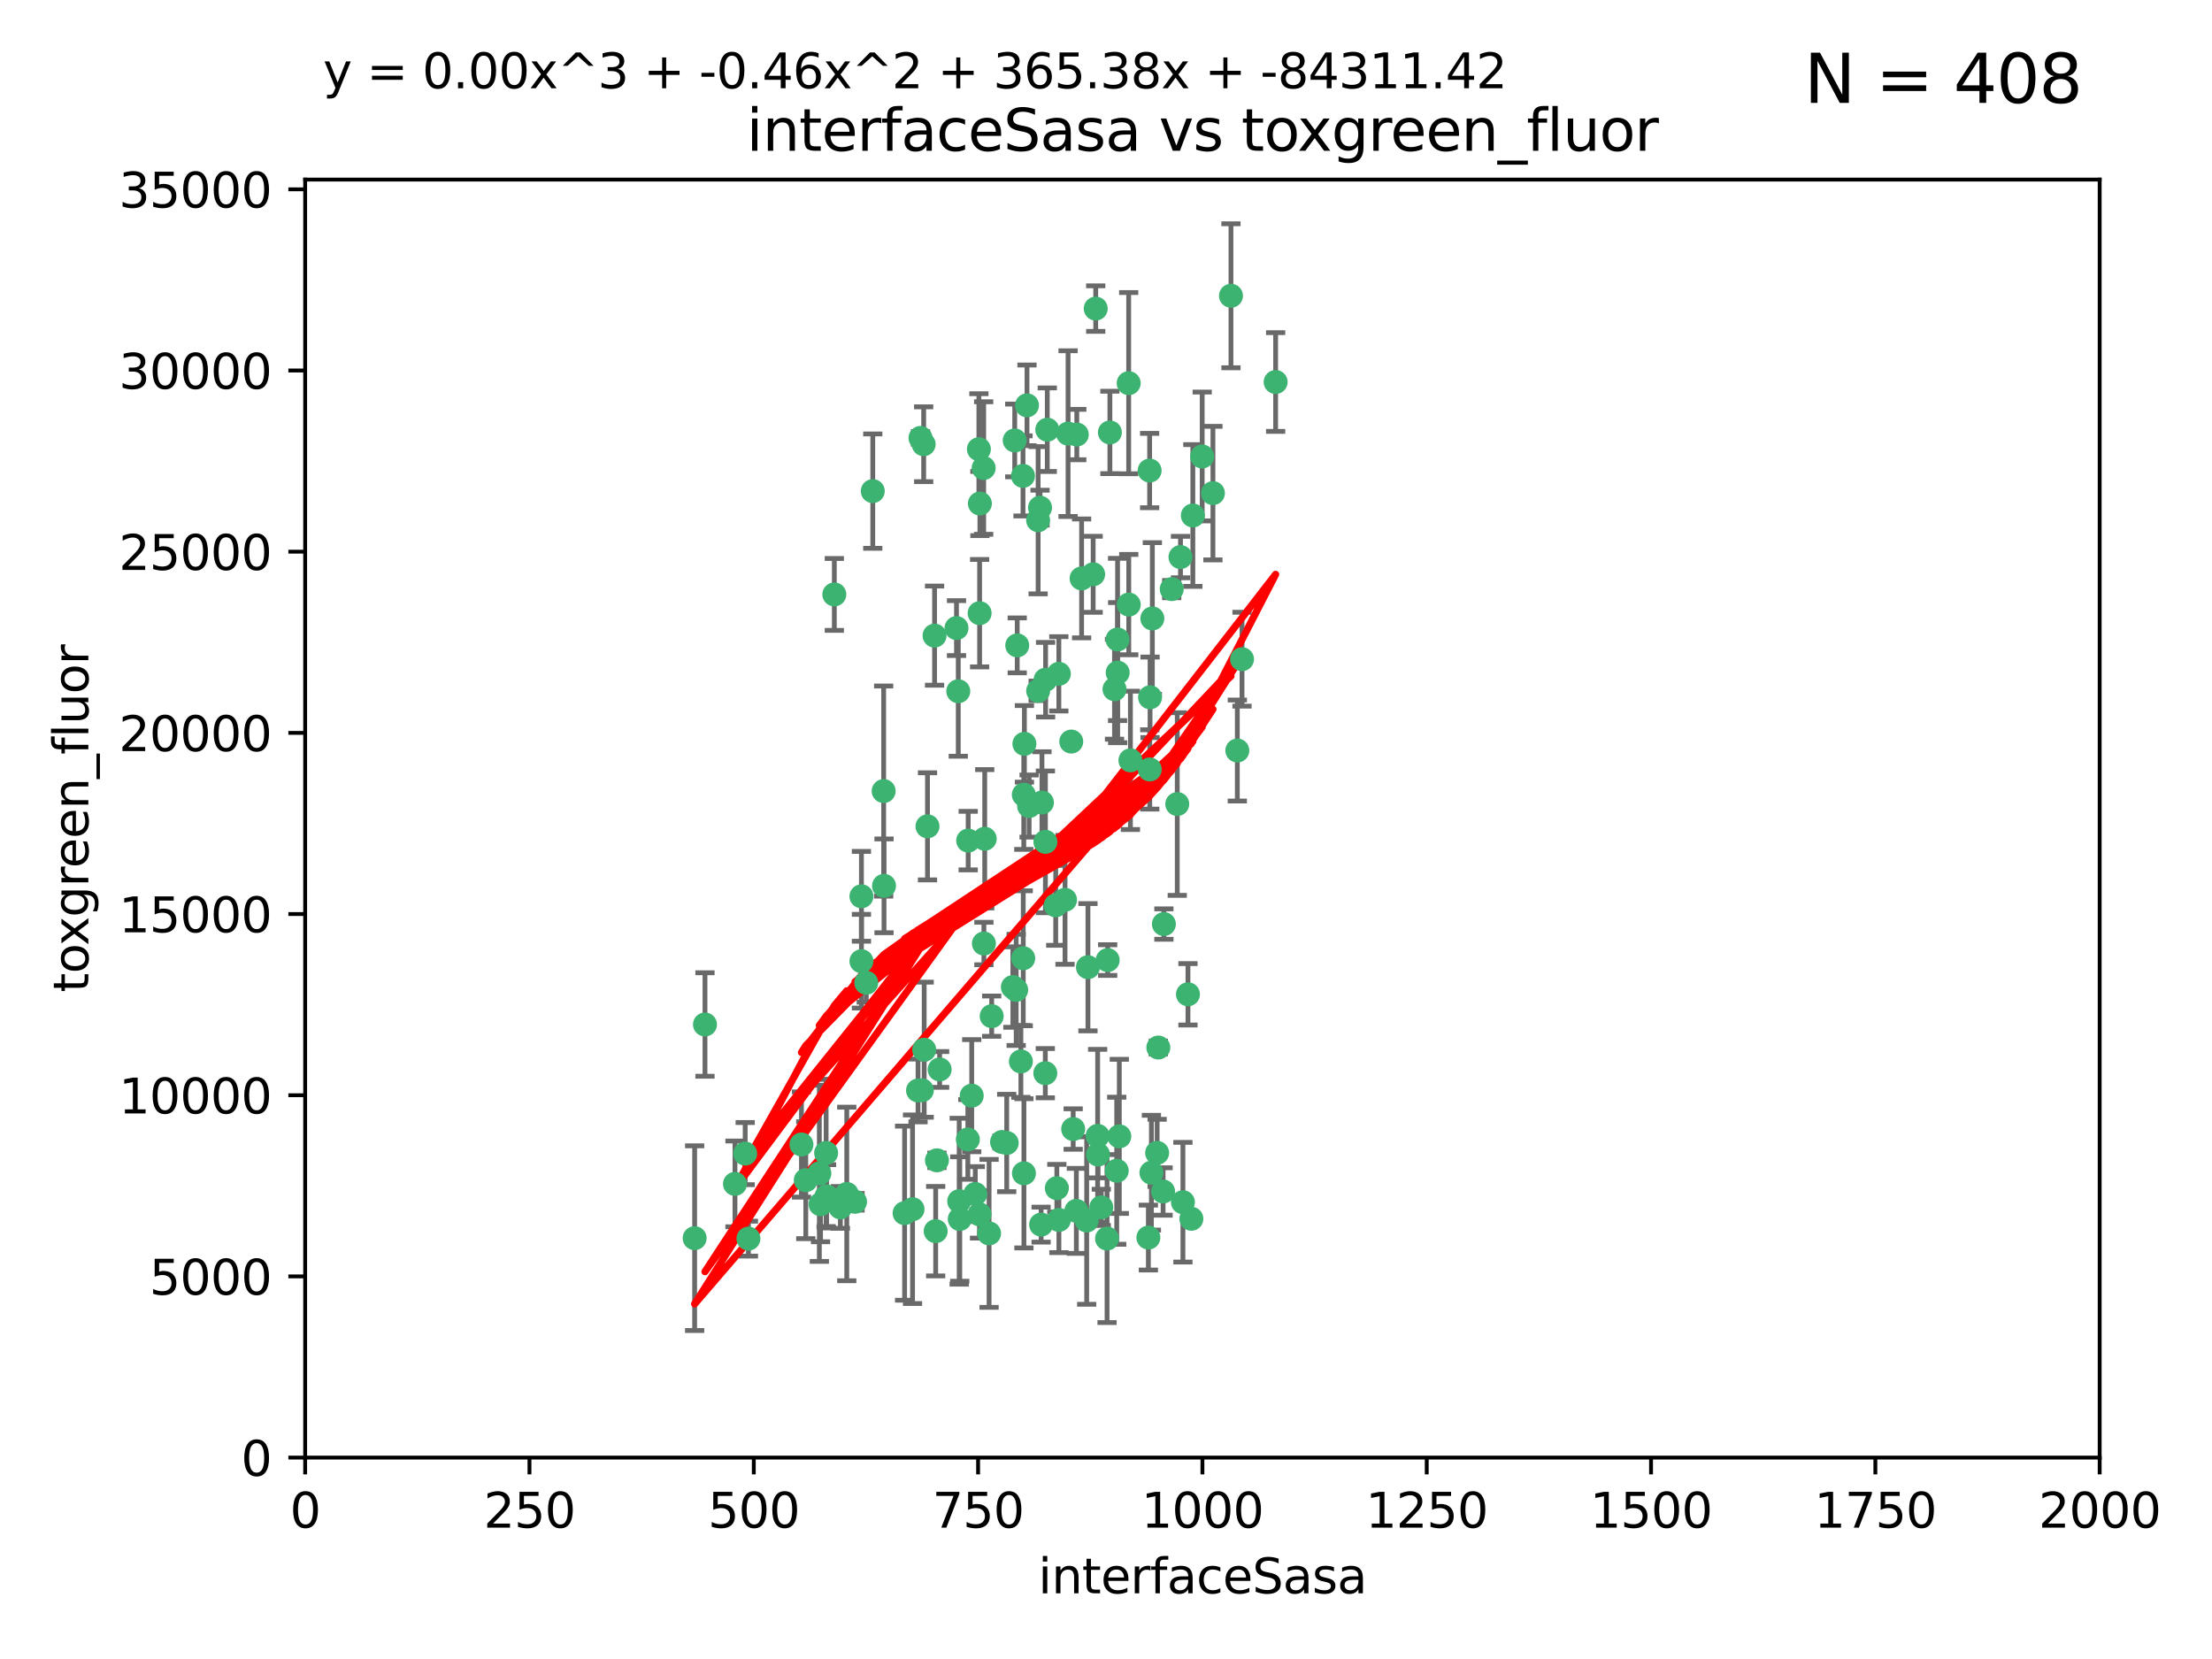 <?xml version="1.0" encoding="utf-8" standalone="no"?>
<!DOCTYPE svg PUBLIC "-//W3C//DTD SVG 1.1//EN"
  "http://www.w3.org/Graphics/SVG/1.1/DTD/svg11.dtd">
<svg xmlns:xlink="http://www.w3.org/1999/xlink" width="460.8pt" height="345.6pt" viewBox="0 0 460.8 345.6" xmlns="http://www.w3.org/2000/svg" version="1.1">
 <defs>
  <style type="text/css">*{stroke-linejoin: round; stroke-linecap: butt}</style>
 </defs>
 <g id="figure_1">
  <g id="patch_1">
   <path d="M 0 345.6 
L 460.8 345.6 
L 460.8 0 
L 0 0 
z
" style="fill: #ffffff"/>
  </g>
  <g id="axes_1">
   <g id="patch_2">
    <path d="M 63.571 303.64 
L 437.4 303.64 
L 437.4 37.411 
L 63.571 37.411 
z
" style="fill: #ffffff"/>
   </g>
   <g id="PathCollection_1">
    <defs>
     <path id="m1cfcc545f0" d="M 0 1.118 
C 0.297 1.118 0.581 1 0.791 0.791 
C 1 0.581 1.118 0.297 1.118 0 
C 1.118 -0.297 1 -0.581 0.791 -0.791 
C 0.581 -1 0.297 -1.118 0 -1.118 
C -0.297 -1.118 -0.581 -1 -0.791 -0.791 
C -1 -0.581 -1.118 -0.297 -1.118 0 
C -1.118 0.297 -1 0.581 -0.791 0.791 
C -0.581 1 -0.297 1.118 0 1.118 
z
" style="stroke: #3cb371"/>
    </defs>
    <g clip-path="url(#p726b3c0ec8)">
     <use xlink:href="#m1cfcc545f0" x="239.489" y="98.026" style="fill: #3cb371; stroke: #3cb371"/>
     <use xlink:href="#m1cfcc545f0" x="250.437" y="95.094" style="fill: #3cb371; stroke: #3cb371"/>
     <use xlink:href="#m1cfcc545f0" x="218.168" y="89.516" style="fill: #3cb371; stroke: #3cb371"/>
     <use xlink:href="#m1cfcc545f0" x="265.738" y="79.578" style="fill: #3cb371; stroke: #3cb371"/>
     <use xlink:href="#m1cfcc545f0" x="245.919" y="116.045" style="fill: #3cb371; stroke: #3cb371"/>
     <use xlink:href="#m1cfcc545f0" x="252.676" y="102.727" style="fill: #3cb371; stroke: #3cb371"/>
     <use xlink:href="#m1cfcc545f0" x="240.054" y="128.839" style="fill: #3cb371; stroke: #3cb371"/>
     <use xlink:href="#m1cfcc545f0" x="258.734" y="137.321" style="fill: #3cb371; stroke: #3cb371"/>
     <use xlink:href="#m1cfcc545f0" x="235.488" y="158.394" style="fill: #3cb371; stroke: #3cb371"/>
     <use xlink:href="#m1cfcc545f0" x="211.385" y="91.754" style="fill: #3cb371; stroke: #3cb371"/>
     <use xlink:href="#m1cfcc545f0" x="229.419" y="251.518" style="fill: #3cb371; stroke: #3cb371"/>
     <use xlink:href="#m1cfcc545f0" x="235.142" y="125.947" style="fill: #3cb371; stroke: #3cb371"/>
     <use xlink:href="#m1cfcc545f0" x="223.161" y="154.483" style="fill: #3cb371; stroke: #3cb371"/>
     <use xlink:href="#m1cfcc545f0" x="248.491" y="107.386" style="fill: #3cb371; stroke: #3cb371"/>
     <use xlink:href="#m1cfcc545f0" x="227.725" y="119.635" style="fill: #3cb371; stroke: #3cb371"/>
     <use xlink:href="#m1cfcc545f0" x="235.125" y="79.819" style="fill: #3cb371; stroke: #3cb371"/>
     <use xlink:href="#m1cfcc545f0" x="244.091" y="122.72" style="fill: #3cb371; stroke: #3cb371"/>
     <use xlink:href="#m1cfcc545f0" x="211.908" y="134.443" style="fill: #3cb371; stroke: #3cb371"/>
     <use xlink:href="#m1cfcc545f0" x="231.211" y="90.084" style="fill: #3cb371; stroke: #3cb371"/>
     <use xlink:href="#m1cfcc545f0" x="213.404" y="154.954" style="fill: #3cb371; stroke: #3cb371"/>
     <use xlink:href="#m1cfcc545f0" x="204.131" y="104.896" style="fill: #3cb371; stroke: #3cb371"/>
     <use xlink:href="#m1cfcc545f0" x="242.295" y="248.209" style="fill: #3cb371; stroke: #3cb371"/>
     <use xlink:href="#m1cfcc545f0" x="257.757" y="156.348" style="fill: #3cb371; stroke: #3cb371"/>
     <use xlink:href="#m1cfcc545f0" x="216.658" y="105.756" style="fill: #3cb371; stroke: #3cb371"/>
     <use xlink:href="#m1cfcc545f0" x="204.916" y="97.498" style="fill: #3cb371; stroke: #3cb371"/>
     <use xlink:href="#m1cfcc545f0" x="192.417" y="92.545" style="fill: #3cb371; stroke: #3cb371"/>
     <use xlink:href="#m1cfcc545f0" x="213.275" y="165.548" style="fill: #3cb371; stroke: #3cb371"/>
     <use xlink:href="#m1cfcc545f0" x="216.269" y="143.916" style="fill: #3cb371; stroke: #3cb371"/>
     <use xlink:href="#m1cfcc545f0" x="222.501" y="90.332" style="fill: #3cb371; stroke: #3cb371"/>
     <use xlink:href="#m1cfcc545f0" x="206.585" y="211.686" style="fill: #3cb371; stroke: #3cb371"/>
     <use xlink:href="#m1cfcc545f0" x="241.301" y="218.219" style="fill: #3cb371; stroke: #3cb371"/>
     <use xlink:href="#m1cfcc545f0" x="239.86" y="244.292" style="fill: #3cb371; stroke: #3cb371"/>
     <use xlink:href="#m1cfcc545f0" x="230.751" y="200.005" style="fill: #3cb371; stroke: #3cb371"/>
     <use xlink:href="#m1cfcc545f0" x="199.256" y="130.84" style="fill: #3cb371; stroke: #3cb371"/>
     <use xlink:href="#m1cfcc545f0" x="211.69" y="206.213" style="fill: #3cb371; stroke: #3cb371"/>
     <use xlink:href="#m1cfcc545f0" x="216.882" y="255.109" style="fill: #3cb371; stroke: #3cb371"/>
     <use xlink:href="#m1cfcc545f0" x="213.159" y="199.62" style="fill: #3cb371; stroke: #3cb371"/>
     <use xlink:href="#m1cfcc545f0" x="191.759" y="91.225" style="fill: #3cb371; stroke: #3cb371"/>
     <use xlink:href="#m1cfcc545f0" x="217.777" y="175.376" style="fill: #3cb371; stroke: #3cb371"/>
     <use xlink:href="#m1cfcc545f0" x="216.26" y="108.373" style="fill: #3cb371; stroke: #3cb371"/>
     <use xlink:href="#m1cfcc545f0" x="220.577" y="140.37" style="fill: #3cb371; stroke: #3cb371"/>
     <use xlink:href="#m1cfcc545f0" x="217.06" y="167.179" style="fill: #3cb371; stroke: #3cb371"/>
     <use xlink:href="#m1cfcc545f0" x="214.383" y="167.916" style="fill: #3cb371; stroke: #3cb371"/>
     <use xlink:href="#m1cfcc545f0" x="203.92" y="93.572" style="fill: #3cb371; stroke: #3cb371"/>
     <use xlink:href="#m1cfcc545f0" x="181.815" y="102.308" style="fill: #3cb371; stroke: #3cb371"/>
     <use xlink:href="#m1cfcc545f0" x="204.073" y="127.738" style="fill: #3cb371; stroke: #3cb371"/>
     <use xlink:href="#m1cfcc545f0" x="239.579" y="145.262" style="fill: #3cb371; stroke: #3cb371"/>
     <use xlink:href="#m1cfcc545f0" x="226.377" y="254.258" style="fill: #3cb371; stroke: #3cb371"/>
     <use xlink:href="#m1cfcc545f0" x="221.863" y="187.448" style="fill: #3cb371; stroke: #3cb371"/>
     <use xlink:href="#m1cfcc545f0" x="232.833" y="140.122" style="fill: #3cb371; stroke: #3cb371"/>
     <use xlink:href="#m1cfcc545f0" x="232.635" y="243.887" style="fill: #3cb371; stroke: #3cb371"/>
     <use xlink:href="#m1cfcc545f0" x="210.998" y="205.621" style="fill: #3cb371; stroke: #3cb371"/>
     <use xlink:href="#m1cfcc545f0" x="256.433" y="61.614" style="fill: #3cb371; stroke: #3cb371"/>
     <use xlink:href="#m1cfcc545f0" x="209.716" y="238.101" style="fill: #3cb371; stroke: #3cb371"/>
     <use xlink:href="#m1cfcc545f0" x="220.589" y="254.138" style="fill: #3cb371; stroke: #3cb371"/>
     <use xlink:href="#m1cfcc545f0" x="230.62" y="258.016" style="fill: #3cb371; stroke: #3cb371"/>
     <use xlink:href="#m1cfcc545f0" x="219.927" y="188.597" style="fill: #3cb371; stroke: #3cb371"/>
     <use xlink:href="#m1cfcc545f0" x="213.94" y="84.44" style="fill: #3cb371; stroke: #3cb371"/>
     <use xlink:href="#m1cfcc545f0" x="194.686" y="132.411" style="fill: #3cb371; stroke: #3cb371"/>
     <use xlink:href="#m1cfcc545f0" x="178.12" y="250.352" style="fill: #3cb371; stroke: #3cb371"/>
     <use xlink:href="#m1cfcc545f0" x="199.937" y="253.947" style="fill: #3cb371; stroke: #3cb371"/>
     <use xlink:href="#m1cfcc545f0" x="248.185" y="253.893" style="fill: #3cb371; stroke: #3cb371"/>
     <use xlink:href="#m1cfcc545f0" x="220.157" y="247.522" style="fill: #3cb371; stroke: #3cb371"/>
     <use xlink:href="#m1cfcc545f0" x="213.11" y="99.14" style="fill: #3cb371; stroke: #3cb371"/>
     <use xlink:href="#m1cfcc545f0" x="225.318" y="120.494" style="fill: #3cb371; stroke: #3cb371"/>
     <use xlink:href="#m1cfcc545f0" x="180.458" y="204.723" style="fill: #3cb371; stroke: #3cb371"/>
     <use xlink:href="#m1cfcc545f0" x="199.626" y="143.999" style="fill: #3cb371; stroke: #3cb371"/>
     <use xlink:href="#m1cfcc545f0" x="246.424" y="250.441" style="fill: #3cb371; stroke: #3cb371"/>
     <use xlink:href="#m1cfcc545f0" x="193.215" y="172.143" style="fill: #3cb371; stroke: #3cb371"/>
     <use xlink:href="#m1cfcc545f0" x="232.811" y="133.213" style="fill: #3cb371; stroke: #3cb371"/>
     <use xlink:href="#m1cfcc545f0" x="224.314" y="90.523" style="fill: #3cb371; stroke: #3cb371"/>
     <use xlink:href="#m1cfcc545f0" x="239.516" y="160.289" style="fill: #3cb371; stroke: #3cb371"/>
     <use xlink:href="#m1cfcc545f0" x="204.964" y="196.552" style="fill: #3cb371; stroke: #3cb371"/>
     <use xlink:href="#m1cfcc545f0" x="190.099" y="251.902" style="fill: #3cb371; stroke: #3cb371"/>
     <use xlink:href="#m1cfcc545f0" x="212.669" y="221.118" style="fill: #3cb371; stroke: #3cb371"/>
     <use xlink:href="#m1cfcc545f0" x="205.136" y="174.728" style="fill: #3cb371; stroke: #3cb371"/>
     <use xlink:href="#m1cfcc545f0" x="228.258" y="64.285" style="fill: #3cb371; stroke: #3cb371"/>
     <use xlink:href="#m1cfcc545f0" x="223.562" y="235.198" style="fill: #3cb371; stroke: #3cb371"/>
     <use xlink:href="#m1cfcc545f0" x="201.621" y="237.366" style="fill: #3cb371; stroke: #3cb371"/>
     <use xlink:href="#m1cfcc545f0" x="213.303" y="244.424" style="fill: #3cb371; stroke: #3cb371"/>
     <use xlink:href="#m1cfcc545f0" x="217.815" y="141.593" style="fill: #3cb371; stroke: #3cb371"/>
     <use xlink:href="#m1cfcc545f0" x="201.69" y="175.112" style="fill: #3cb371; stroke: #3cb371"/>
     <use xlink:href="#m1cfcc545f0" x="247.473" y="207.131" style="fill: #3cb371; stroke: #3cb371"/>
     <use xlink:href="#m1cfcc545f0" x="242.461" y="192.502" style="fill: #3cb371; stroke: #3cb371"/>
     <use xlink:href="#m1cfcc545f0" x="175.066" y="251.524" style="fill: #3cb371; stroke: #3cb371"/>
     <use xlink:href="#m1cfcc545f0" x="233.172" y="236.725" style="fill: #3cb371; stroke: #3cb371"/>
     <use xlink:href="#m1cfcc545f0" x="199.821" y="250.228" style="fill: #3cb371; stroke: #3cb371"/>
     <use xlink:href="#m1cfcc545f0" x="206.043" y="256.937" style="fill: #3cb371; stroke: #3cb371"/>
     <use xlink:href="#m1cfcc545f0" x="192.525" y="218.674" style="fill: #3cb371; stroke: #3cb371"/>
     <use xlink:href="#m1cfcc545f0" x="184.082" y="164.794" style="fill: #3cb371; stroke: #3cb371"/>
     <use xlink:href="#m1cfcc545f0" x="232.174" y="143.576" style="fill: #3cb371; stroke: #3cb371"/>
     <use xlink:href="#m1cfcc545f0" x="239.228" y="257.808" style="fill: #3cb371; stroke: #3cb371"/>
     <use xlink:href="#m1cfcc545f0" x="179.453" y="200.236" style="fill: #3cb371; stroke: #3cb371"/>
     <use xlink:href="#m1cfcc545f0" x="228.658" y="236.622" style="fill: #3cb371; stroke: #3cb371"/>
     <use xlink:href="#m1cfcc545f0" x="192.041" y="227.118" style="fill: #3cb371; stroke: #3cb371"/>
     <use xlink:href="#m1cfcc545f0" x="167.858" y="245.856" style="fill: #3cb371; stroke: #3cb371"/>
     <use xlink:href="#m1cfcc545f0" x="166.957" y="238.42" style="fill: #3cb371; stroke: #3cb371"/>
     <use xlink:href="#m1cfcc545f0" x="179.453" y="186.718" style="fill: #3cb371; stroke: #3cb371"/>
     <use xlink:href="#m1cfcc545f0" x="224.222" y="252.246" style="fill: #3cb371; stroke: #3cb371"/>
     <use xlink:href="#m1cfcc545f0" x="228.736" y="240.511" style="fill: #3cb371; stroke: #3cb371"/>
     <use xlink:href="#m1cfcc545f0" x="241.052" y="240.162" style="fill: #3cb371; stroke: #3cb371"/>
     <use xlink:href="#m1cfcc545f0" x="245.245" y="167.495" style="fill: #3cb371; stroke: #3cb371"/>
     <use xlink:href="#m1cfcc545f0" x="188.445" y="252.723" style="fill: #3cb371; stroke: #3cb371"/>
     <use xlink:href="#m1cfcc545f0" x="217.757" y="223.562" style="fill: #3cb371; stroke: #3cb371"/>
     <use xlink:href="#m1cfcc545f0" x="203.168" y="248.738" style="fill: #3cb371; stroke: #3cb371"/>
     <use xlink:href="#m1cfcc545f0" x="170.686" y="244.428" style="fill: #3cb371; stroke: #3cb371"/>
     <use xlink:href="#m1cfcc545f0" x="172.183" y="249.211" style="fill: #3cb371; stroke: #3cb371"/>
     <use xlink:href="#m1cfcc545f0" x="191.245" y="227.169" style="fill: #3cb371; stroke: #3cb371"/>
     <use xlink:href="#m1cfcc545f0" x="170.933" y="250.868" style="fill: #3cb371; stroke: #3cb371"/>
     <use xlink:href="#m1cfcc545f0" x="176.398" y="248.727" style="fill: #3cb371; stroke: #3cb371"/>
     <use xlink:href="#m1cfcc545f0" x="173.806" y="123.828" style="fill: #3cb371; stroke: #3cb371"/>
     <use xlink:href="#m1cfcc545f0" x="155.238" y="240.314" style="fill: #3cb371; stroke: #3cb371"/>
     <use xlink:href="#m1cfcc545f0" x="195.181" y="241.718" style="fill: #3cb371; stroke: #3cb371"/>
     <use xlink:href="#m1cfcc545f0" x="204.052" y="252.978" style="fill: #3cb371; stroke: #3cb371"/>
     <use xlink:href="#m1cfcc545f0" x="155.909" y="258.029" style="fill: #3cb371; stroke: #3cb371"/>
     <use xlink:href="#m1cfcc545f0" x="195.744" y="222.785" style="fill: #3cb371; stroke: #3cb371"/>
     <use xlink:href="#m1cfcc545f0" x="144.707" y="257.933" style="fill: #3cb371; stroke: #3cb371"/>
     <use xlink:href="#m1cfcc545f0" x="226.639" y="201.488" style="fill: #3cb371; stroke: #3cb371"/>
     <use xlink:href="#m1cfcc545f0" x="208.742" y="237.895" style="fill: #3cb371; stroke: #3cb371"/>
     <use xlink:href="#m1cfcc545f0" x="184.157" y="184.534" style="fill: #3cb371; stroke: #3cb371"/>
     <use xlink:href="#m1cfcc545f0" x="172.097" y="240.178" style="fill: #3cb371; stroke: #3cb371"/>
     <use xlink:href="#m1cfcc545f0" x="153.109" y="246.624" style="fill: #3cb371; stroke: #3cb371"/>
     <use xlink:href="#m1cfcc545f0" x="194.92" y="256.474" style="fill: #3cb371; stroke: #3cb371"/>
     <use xlink:href="#m1cfcc545f0" x="146.862" y="213.42" style="fill: #3cb371; stroke: #3cb371"/>
     <use xlink:href="#m1cfcc545f0" x="202.428" y="228.248" style="fill: #3cb371; stroke: #3cb371"/>
    </g>
   </g>
   <g id="matplotlib.axis_1">
    <g id="xtick_1">
     <g id="line2d_1">
      <defs>
       <path id="m029a23cf5c" d="M 0 0 
L 0 3.5 
" style="stroke: #000000; stroke-width: 0.8"/>
      </defs>
      <g>
       <use xlink:href="#m029a23cf5c" x="63.571" y="303.64" style="stroke: #000000; stroke-width: 0.8"/>
      </g>
     </g>
     <g id="text_1">
      <!-- 0 -->
      <g transform="translate(60.39 318.238)scale(0.1 -0.1)">
       <defs>
        <path id="DejaVuSans-30" d="M 2034 4250 
Q 1547 4250 1301 3770 
Q 1056 3291 1056 2328 
Q 1056 1369 1301 889 
Q 1547 409 2034 409 
Q 2525 409 2770 889 
Q 3016 1369 3016 2328 
Q 3016 3291 2770 3770 
Q 2525 4250 2034 4250 
z
M 2034 4750 
Q 2819 4750 3233 4129 
Q 3647 3509 3647 2328 
Q 3647 1150 3233 529 
Q 2819 -91 2034 -91 
Q 1250 -91 836 529 
Q 422 1150 422 2328 
Q 422 3509 836 4129 
Q 1250 4750 2034 4750 
z
" transform="scale(0.016)"/>
       </defs>
       <use xlink:href="#DejaVuSans-30"/>
      </g>
     </g>
    </g>
    <g id="xtick_2">
     <g id="line2d_2">
      <g>
       <use xlink:href="#m029a23cf5c" x="110.3" y="303.64" style="stroke: #000000; stroke-width: 0.8"/>
      </g>
     </g>
     <g id="text_2">
      <!-- 250 -->
      <g transform="translate(100.756 318.238)scale(0.1 -0.1)">
       <defs>
        <path id="DejaVuSans-32" d="M 1228 531 
L 3431 531 
L 3431 0 
L 469 0 
L 469 531 
Q 828 903 1448 1529 
Q 2069 2156 2228 2338 
Q 2531 2678 2651 2914 
Q 2772 3150 2772 3378 
Q 2772 3750 2511 3984 
Q 2250 4219 1831 4219 
Q 1534 4219 1204 4116 
Q 875 4013 500 3803 
L 500 4441 
Q 881 4594 1212 4672 
Q 1544 4750 1819 4750 
Q 2544 4750 2975 4387 
Q 3406 4025 3406 3419 
Q 3406 3131 3298 2873 
Q 3191 2616 2906 2266 
Q 2828 2175 2409 1742 
Q 1991 1309 1228 531 
z
" transform="scale(0.016)"/>
        <path id="DejaVuSans-35" d="M 691 4666 
L 3169 4666 
L 3169 4134 
L 1269 4134 
L 1269 2991 
Q 1406 3038 1543 3061 
Q 1681 3084 1819 3084 
Q 2600 3084 3056 2656 
Q 3513 2228 3513 1497 
Q 3513 744 3044 326 
Q 2575 -91 1722 -91 
Q 1428 -91 1123 -41 
Q 819 9 494 109 
L 494 744 
Q 775 591 1075 516 
Q 1375 441 1709 441 
Q 2250 441 2565 725 
Q 2881 1009 2881 1497 
Q 2881 1984 2565 2268 
Q 2250 2553 1709 2553 
Q 1456 2553 1204 2497 
Q 953 2441 691 2322 
L 691 4666 
z
" transform="scale(0.016)"/>
       </defs>
       <use xlink:href="#DejaVuSans-32"/>
       <use xlink:href="#DejaVuSans-35" x="63.623"/>
       <use xlink:href="#DejaVuSans-30" x="127.246"/>
      </g>
     </g>
    </g>
    <g id="xtick_3">
     <g id="line2d_3">
      <g>
       <use xlink:href="#m029a23cf5c" x="157.028" y="303.64" style="stroke: #000000; stroke-width: 0.8"/>
      </g>
     </g>
     <g id="text_3">
      <!-- 500 -->
      <g transform="translate(147.485 318.238)scale(0.1 -0.1)">
       <use xlink:href="#DejaVuSans-35"/>
       <use xlink:href="#DejaVuSans-30" x="63.623"/>
       <use xlink:href="#DejaVuSans-30" x="127.246"/>
      </g>
     </g>
    </g>
    <g id="xtick_4">
     <g id="line2d_4">
      <g>
       <use xlink:href="#m029a23cf5c" x="203.757" y="303.64" style="stroke: #000000; stroke-width: 0.8"/>
      </g>
     </g>
     <g id="text_4">
      <!-- 750 -->
      <g transform="translate(194.213 318.238)scale(0.1 -0.1)">
       <defs>
        <path id="DejaVuSans-37" d="M 525 4666 
L 3525 4666 
L 3525 4397 
L 1831 0 
L 1172 0 
L 2766 4134 
L 525 4134 
L 525 4666 
z
" transform="scale(0.016)"/>
       </defs>
       <use xlink:href="#DejaVuSans-37"/>
       <use xlink:href="#DejaVuSans-35" x="63.623"/>
       <use xlink:href="#DejaVuSans-30" x="127.246"/>
      </g>
     </g>
    </g>
    <g id="xtick_5">
     <g id="line2d_5">
      <g>
       <use xlink:href="#m029a23cf5c" x="250.486" y="303.64" style="stroke: #000000; stroke-width: 0.8"/>
      </g>
     </g>
     <g id="text_5">
      <!-- 1000 -->
      <g transform="translate(237.761 318.238)scale(0.1 -0.1)">
       <defs>
        <path id="DejaVuSans-31" d="M 794 531 
L 1825 531 
L 1825 4091 
L 703 3866 
L 703 4441 
L 1819 4666 
L 2450 4666 
L 2450 531 
L 3481 531 
L 3481 0 
L 794 0 
L 794 531 
z
" transform="scale(0.016)"/>
       </defs>
       <use xlink:href="#DejaVuSans-31"/>
       <use xlink:href="#DejaVuSans-30" x="63.623"/>
       <use xlink:href="#DejaVuSans-30" x="127.246"/>
       <use xlink:href="#DejaVuSans-30" x="190.869"/>
      </g>
     </g>
    </g>
    <g id="xtick_6">
     <g id="line2d_6">
      <g>
       <use xlink:href="#m029a23cf5c" x="297.214" y="303.64" style="stroke: #000000; stroke-width: 0.8"/>
      </g>
     </g>
     <g id="text_6">
      <!-- 1250 -->
      <g transform="translate(284.489 318.238)scale(0.1 -0.1)">
       <use xlink:href="#DejaVuSans-31"/>
       <use xlink:href="#DejaVuSans-32" x="63.623"/>
       <use xlink:href="#DejaVuSans-35" x="127.246"/>
       <use xlink:href="#DejaVuSans-30" x="190.869"/>
      </g>
     </g>
    </g>
    <g id="xtick_7">
     <g id="line2d_7">
      <g>
       <use xlink:href="#m029a23cf5c" x="343.943" y="303.64" style="stroke: #000000; stroke-width: 0.8"/>
      </g>
     </g>
     <g id="text_7">
      <!-- 1500 -->
      <g transform="translate(331.218 318.238)scale(0.1 -0.1)">
       <use xlink:href="#DejaVuSans-31"/>
       <use xlink:href="#DejaVuSans-35" x="63.623"/>
       <use xlink:href="#DejaVuSans-30" x="127.246"/>
       <use xlink:href="#DejaVuSans-30" x="190.869"/>
      </g>
     </g>
    </g>
    <g id="xtick_8">
     <g id="line2d_8">
      <g>
       <use xlink:href="#m029a23cf5c" x="390.671" y="303.64" style="stroke: #000000; stroke-width: 0.8"/>
      </g>
     </g>
     <g id="text_8">
      <!-- 1750 -->
      <g transform="translate(377.946 318.238)scale(0.1 -0.1)">
       <use xlink:href="#DejaVuSans-31"/>
       <use xlink:href="#DejaVuSans-37" x="63.623"/>
       <use xlink:href="#DejaVuSans-35" x="127.246"/>
       <use xlink:href="#DejaVuSans-30" x="190.869"/>
      </g>
     </g>
    </g>
    <g id="xtick_9">
     <g id="line2d_9">
      <g>
       <use xlink:href="#m029a23cf5c" x="437.4" y="303.64" style="stroke: #000000; stroke-width: 0.8"/>
      </g>
     </g>
     <g id="text_9">
      <!-- 2000 -->
      <g transform="translate(424.675 318.238)scale(0.1 -0.1)">
       <use xlink:href="#DejaVuSans-32"/>
       <use xlink:href="#DejaVuSans-30" x="63.623"/>
       <use xlink:href="#DejaVuSans-30" x="127.246"/>
       <use xlink:href="#DejaVuSans-30" x="190.869"/>
      </g>
     </g>
    </g>
    <g id="text_10">
     <!-- interfaceSasa -->
     <g transform="translate(216.279 331.917)scale(0.1 -0.1)">
      <defs>
       <path id="DejaVuSans-69" d="M 603 3500 
L 1178 3500 
L 1178 0 
L 603 0 
L 603 3500 
z
M 603 4863 
L 1178 4863 
L 1178 4134 
L 603 4134 
L 603 4863 
z
" transform="scale(0.016)"/>
       <path id="DejaVuSans-6e" d="M 3513 2113 
L 3513 0 
L 2938 0 
L 2938 2094 
Q 2938 2591 2744 2837 
Q 2550 3084 2163 3084 
Q 1697 3084 1428 2787 
Q 1159 2491 1159 1978 
L 1159 0 
L 581 0 
L 581 3500 
L 1159 3500 
L 1159 2956 
Q 1366 3272 1645 3428 
Q 1925 3584 2291 3584 
Q 2894 3584 3203 3211 
Q 3513 2838 3513 2113 
z
" transform="scale(0.016)"/>
       <path id="DejaVuSans-74" d="M 1172 4494 
L 1172 3500 
L 2356 3500 
L 2356 3053 
L 1172 3053 
L 1172 1153 
Q 1172 725 1289 603 
Q 1406 481 1766 481 
L 2356 481 
L 2356 0 
L 1766 0 
Q 1100 0 847 248 
Q 594 497 594 1153 
L 594 3053 
L 172 3053 
L 172 3500 
L 594 3500 
L 594 4494 
L 1172 4494 
z
" transform="scale(0.016)"/>
       <path id="DejaVuSans-65" d="M 3597 1894 
L 3597 1613 
L 953 1613 
Q 991 1019 1311 708 
Q 1631 397 2203 397 
Q 2534 397 2845 478 
Q 3156 559 3463 722 
L 3463 178 
Q 3153 47 2828 -22 
Q 2503 -91 2169 -91 
Q 1331 -91 842 396 
Q 353 884 353 1716 
Q 353 2575 817 3079 
Q 1281 3584 2069 3584 
Q 2775 3584 3186 3129 
Q 3597 2675 3597 1894 
z
M 3022 2063 
Q 3016 2534 2758 2815 
Q 2500 3097 2075 3097 
Q 1594 3097 1305 2825 
Q 1016 2553 972 2059 
L 3022 2063 
z
" transform="scale(0.016)"/>
       <path id="DejaVuSans-72" d="M 2631 2963 
Q 2534 3019 2420 3045 
Q 2306 3072 2169 3072 
Q 1681 3072 1420 2755 
Q 1159 2438 1159 1844 
L 1159 0 
L 581 0 
L 581 3500 
L 1159 3500 
L 1159 2956 
Q 1341 3275 1631 3429 
Q 1922 3584 2338 3584 
Q 2397 3584 2469 3576 
Q 2541 3569 2628 3553 
L 2631 2963 
z
" transform="scale(0.016)"/>
       <path id="DejaVuSans-66" d="M 2375 4863 
L 2375 4384 
L 1825 4384 
Q 1516 4384 1395 4259 
Q 1275 4134 1275 3809 
L 1275 3500 
L 2222 3500 
L 2222 3053 
L 1275 3053 
L 1275 0 
L 697 0 
L 697 3053 
L 147 3053 
L 147 3500 
L 697 3500 
L 697 3744 
Q 697 4328 969 4595 
Q 1241 4863 1831 4863 
L 2375 4863 
z
" transform="scale(0.016)"/>
       <path id="DejaVuSans-61" d="M 2194 1759 
Q 1497 1759 1228 1600 
Q 959 1441 959 1056 
Q 959 750 1161 570 
Q 1363 391 1709 391 
Q 2188 391 2477 730 
Q 2766 1069 2766 1631 
L 2766 1759 
L 2194 1759 
z
M 3341 1997 
L 3341 0 
L 2766 0 
L 2766 531 
Q 2569 213 2275 61 
Q 1981 -91 1556 -91 
Q 1019 -91 701 211 
Q 384 513 384 1019 
Q 384 1609 779 1909 
Q 1175 2209 1959 2209 
L 2766 2209 
L 2766 2266 
Q 2766 2663 2505 2880 
Q 2244 3097 1772 3097 
Q 1472 3097 1187 3025 
Q 903 2953 641 2809 
L 641 3341 
Q 956 3463 1253 3523 
Q 1550 3584 1831 3584 
Q 2591 3584 2966 3190 
Q 3341 2797 3341 1997 
z
" transform="scale(0.016)"/>
       <path id="DejaVuSans-63" d="M 3122 3366 
L 3122 2828 
Q 2878 2963 2633 3030 
Q 2388 3097 2138 3097 
Q 1578 3097 1268 2742 
Q 959 2388 959 1747 
Q 959 1106 1268 751 
Q 1578 397 2138 397 
Q 2388 397 2633 464 
Q 2878 531 3122 666 
L 3122 134 
Q 2881 22 2623 -34 
Q 2366 -91 2075 -91 
Q 1284 -91 818 406 
Q 353 903 353 1747 
Q 353 2603 823 3093 
Q 1294 3584 2113 3584 
Q 2378 3584 2631 3529 
Q 2884 3475 3122 3366 
z
" transform="scale(0.016)"/>
       <path id="DejaVuSans-53" d="M 3425 4513 
L 3425 3897 
Q 3066 4069 2747 4153 
Q 2428 4238 2131 4238 
Q 1616 4238 1336 4038 
Q 1056 3838 1056 3469 
Q 1056 3159 1242 3001 
Q 1428 2844 1947 2747 
L 2328 2669 
Q 3034 2534 3370 2195 
Q 3706 1856 3706 1288 
Q 3706 609 3251 259 
Q 2797 -91 1919 -91 
Q 1588 -91 1214 -16 
Q 841 59 441 206 
L 441 856 
Q 825 641 1194 531 
Q 1563 422 1919 422 
Q 2459 422 2753 634 
Q 3047 847 3047 1241 
Q 3047 1584 2836 1778 
Q 2625 1972 2144 2069 
L 1759 2144 
Q 1053 2284 737 2584 
Q 422 2884 422 3419 
Q 422 4038 858 4394 
Q 1294 4750 2059 4750 
Q 2388 4750 2728 4690 
Q 3069 4631 3425 4513 
z
" transform="scale(0.016)"/>
       <path id="DejaVuSans-73" d="M 2834 3397 
L 2834 2853 
Q 2591 2978 2328 3040 
Q 2066 3103 1784 3103 
Q 1356 3103 1142 2972 
Q 928 2841 928 2578 
Q 928 2378 1081 2264 
Q 1234 2150 1697 2047 
L 1894 2003 
Q 2506 1872 2764 1633 
Q 3022 1394 3022 966 
Q 3022 478 2636 193 
Q 2250 -91 1575 -91 
Q 1294 -91 989 -36 
Q 684 19 347 128 
L 347 722 
Q 666 556 975 473 
Q 1284 391 1588 391 
Q 1994 391 2212 530 
Q 2431 669 2431 922 
Q 2431 1156 2273 1281 
Q 2116 1406 1581 1522 
L 1381 1569 
Q 847 1681 609 1914 
Q 372 2147 372 2553 
Q 372 3047 722 3315 
Q 1072 3584 1716 3584 
Q 2034 3584 2315 3537 
Q 2597 3491 2834 3397 
z
" transform="scale(0.016)"/>
      </defs>
      <use xlink:href="#DejaVuSans-69"/>
      <use xlink:href="#DejaVuSans-6e" x="27.783"/>
      <use xlink:href="#DejaVuSans-74" x="91.162"/>
      <use xlink:href="#DejaVuSans-65" x="130.371"/>
      <use xlink:href="#DejaVuSans-72" x="191.895"/>
      <use xlink:href="#DejaVuSans-66" x="233.008"/>
      <use xlink:href="#DejaVuSans-61" x="268.213"/>
      <use xlink:href="#DejaVuSans-63" x="329.492"/>
      <use xlink:href="#DejaVuSans-65" x="384.473"/>
      <use xlink:href="#DejaVuSans-53" x="445.996"/>
      <use xlink:href="#DejaVuSans-61" x="509.473"/>
      <use xlink:href="#DejaVuSans-73" x="570.752"/>
      <use xlink:href="#DejaVuSans-61" x="622.852"/>
     </g>
    </g>
   </g>
   <g id="matplotlib.axis_2">
    <g id="ytick_1">
     <g id="line2d_10">
      <defs>
       <path id="mc797138191" d="M 0 0 
L -3.5 0 
" style="stroke: #000000; stroke-width: 0.8"/>
      </defs>
      <g>
       <use xlink:href="#mc797138191" x="63.571" y="303.64" style="stroke: #000000; stroke-width: 0.8"/>
      </g>
     </g>
     <g id="text_11">
      <!-- 0 -->
      <g transform="translate(50.209 307.439)scale(0.1 -0.1)">
       <use xlink:href="#DejaVuSans-30"/>
      </g>
     </g>
    </g>
    <g id="ytick_2">
     <g id="line2d_11">
      <g>
       <use xlink:href="#mc797138191" x="63.571" y="265.897" style="stroke: #000000; stroke-width: 0.8"/>
      </g>
     </g>
     <g id="text_12">
      <!-- 5000 -->
      <g transform="translate(31.121 269.696)scale(0.1 -0.1)">
       <use xlink:href="#DejaVuSans-35"/>
       <use xlink:href="#DejaVuSans-30" x="63.623"/>
       <use xlink:href="#DejaVuSans-30" x="127.246"/>
       <use xlink:href="#DejaVuSans-30" x="190.869"/>
      </g>
     </g>
    </g>
    <g id="ytick_3">
     <g id="line2d_12">
      <g>
       <use xlink:href="#mc797138191" x="63.571" y="228.154" style="stroke: #000000; stroke-width: 0.8"/>
      </g>
     </g>
     <g id="text_13">
      <!-- 10000 -->
      <g transform="translate(24.759 231.953)scale(0.1 -0.1)">
       <use xlink:href="#DejaVuSans-31"/>
       <use xlink:href="#DejaVuSans-30" x="63.623"/>
       <use xlink:href="#DejaVuSans-30" x="127.246"/>
       <use xlink:href="#DejaVuSans-30" x="190.869"/>
       <use xlink:href="#DejaVuSans-30" x="254.492"/>
      </g>
     </g>
    </g>
    <g id="ytick_4">
     <g id="line2d_13">
      <g>
       <use xlink:href="#mc797138191" x="63.571" y="190.411" style="stroke: #000000; stroke-width: 0.8"/>
      </g>
     </g>
     <g id="text_14">
      <!-- 15000 -->
      <g transform="translate(24.759 194.21)scale(0.1 -0.1)">
       <use xlink:href="#DejaVuSans-31"/>
       <use xlink:href="#DejaVuSans-35" x="63.623"/>
       <use xlink:href="#DejaVuSans-30" x="127.246"/>
       <use xlink:href="#DejaVuSans-30" x="190.869"/>
       <use xlink:href="#DejaVuSans-30" x="254.492"/>
      </g>
     </g>
    </g>
    <g id="ytick_5">
     <g id="line2d_14">
      <g>
       <use xlink:href="#mc797138191" x="63.571" y="152.668" style="stroke: #000000; stroke-width: 0.8"/>
      </g>
     </g>
     <g id="text_15">
      <!-- 20000 -->
      <g transform="translate(24.759 156.467)scale(0.1 -0.1)">
       <use xlink:href="#DejaVuSans-32"/>
       <use xlink:href="#DejaVuSans-30" x="63.623"/>
       <use xlink:href="#DejaVuSans-30" x="127.246"/>
       <use xlink:href="#DejaVuSans-30" x="190.869"/>
       <use xlink:href="#DejaVuSans-30" x="254.492"/>
      </g>
     </g>
    </g>
    <g id="ytick_6">
     <g id="line2d_15">
      <g>
       <use xlink:href="#mc797138191" x="63.571" y="114.925" style="stroke: #000000; stroke-width: 0.8"/>
      </g>
     </g>
     <g id="text_16">
      <!-- 25000 -->
      <g transform="translate(24.759 118.724)scale(0.1 -0.1)">
       <use xlink:href="#DejaVuSans-32"/>
       <use xlink:href="#DejaVuSans-35" x="63.623"/>
       <use xlink:href="#DejaVuSans-30" x="127.246"/>
       <use xlink:href="#DejaVuSans-30" x="190.869"/>
       <use xlink:href="#DejaVuSans-30" x="254.492"/>
      </g>
     </g>
    </g>
    <g id="ytick_7">
     <g id="line2d_16">
      <g>
       <use xlink:href="#mc797138191" x="63.571" y="77.181" style="stroke: #000000; stroke-width: 0.8"/>
      </g>
     </g>
     <g id="text_17">
      <!-- 30000 -->
      <g transform="translate(24.759 80.981)scale(0.1 -0.1)">
       <defs>
        <path id="DejaVuSans-33" d="M 2597 2516 
Q 3050 2419 3304 2112 
Q 3559 1806 3559 1356 
Q 3559 666 3084 287 
Q 2609 -91 1734 -91 
Q 1441 -91 1130 -33 
Q 819 25 488 141 
L 488 750 
Q 750 597 1062 519 
Q 1375 441 1716 441 
Q 2309 441 2620 675 
Q 2931 909 2931 1356 
Q 2931 1769 2642 2001 
Q 2353 2234 1838 2234 
L 1294 2234 
L 1294 2753 
L 1863 2753 
Q 2328 2753 2575 2939 
Q 2822 3125 2822 3475 
Q 2822 3834 2567 4026 
Q 2313 4219 1838 4219 
Q 1578 4219 1281 4162 
Q 984 4106 628 3988 
L 628 4550 
Q 988 4650 1302 4700 
Q 1616 4750 1894 4750 
Q 2613 4750 3031 4423 
Q 3450 4097 3450 3541 
Q 3450 3153 3228 2886 
Q 3006 2619 2597 2516 
z
" transform="scale(0.016)"/>
       </defs>
       <use xlink:href="#DejaVuSans-33"/>
       <use xlink:href="#DejaVuSans-30" x="63.623"/>
       <use xlink:href="#DejaVuSans-30" x="127.246"/>
       <use xlink:href="#DejaVuSans-30" x="190.869"/>
       <use xlink:href="#DejaVuSans-30" x="254.492"/>
      </g>
     </g>
    </g>
    <g id="ytick_8">
     <g id="line2d_17">
      <g>
       <use xlink:href="#mc797138191" x="63.571" y="39.438" style="stroke: #000000; stroke-width: 0.8"/>
      </g>
     </g>
     <g id="text_18">
      <!-- 35000 -->
      <g transform="translate(24.759 43.238)scale(0.1 -0.1)">
       <use xlink:href="#DejaVuSans-33"/>
       <use xlink:href="#DejaVuSans-35" x="63.623"/>
       <use xlink:href="#DejaVuSans-30" x="127.246"/>
       <use xlink:href="#DejaVuSans-30" x="190.869"/>
       <use xlink:href="#DejaVuSans-30" x="254.492"/>
      </g>
     </g>
    </g>
    <g id="text_19">
     <!-- toxgreen_fluor -->
     <g transform="translate(18.401 206.72)rotate(-90)scale(0.1 -0.1)">
      <defs>
       <path id="DejaVuSans-6f" d="M 1959 3097 
Q 1497 3097 1228 2736 
Q 959 2375 959 1747 
Q 959 1119 1226 758 
Q 1494 397 1959 397 
Q 2419 397 2687 759 
Q 2956 1122 2956 1747 
Q 2956 2369 2687 2733 
Q 2419 3097 1959 3097 
z
M 1959 3584 
Q 2709 3584 3137 3096 
Q 3566 2609 3566 1747 
Q 3566 888 3137 398 
Q 2709 -91 1959 -91 
Q 1206 -91 779 398 
Q 353 888 353 1747 
Q 353 2609 779 3096 
Q 1206 3584 1959 3584 
z
" transform="scale(0.016)"/>
       <path id="DejaVuSans-78" d="M 3513 3500 
L 2247 1797 
L 3578 0 
L 2900 0 
L 1881 1375 
L 863 0 
L 184 0 
L 1544 1831 
L 300 3500 
L 978 3500 
L 1906 2253 
L 2834 3500 
L 3513 3500 
z
" transform="scale(0.016)"/>
       <path id="DejaVuSans-67" d="M 2906 1791 
Q 2906 2416 2648 2759 
Q 2391 3103 1925 3103 
Q 1463 3103 1205 2759 
Q 947 2416 947 1791 
Q 947 1169 1205 825 
Q 1463 481 1925 481 
Q 2391 481 2648 825 
Q 2906 1169 2906 1791 
z
M 3481 434 
Q 3481 -459 3084 -895 
Q 2688 -1331 1869 -1331 
Q 1566 -1331 1297 -1286 
Q 1028 -1241 775 -1147 
L 775 -588 
Q 1028 -725 1275 -790 
Q 1522 -856 1778 -856 
Q 2344 -856 2625 -561 
Q 2906 -266 2906 331 
L 2906 616 
Q 2728 306 2450 153 
Q 2172 0 1784 0 
Q 1141 0 747 490 
Q 353 981 353 1791 
Q 353 2603 747 3093 
Q 1141 3584 1784 3584 
Q 2172 3584 2450 3431 
Q 2728 3278 2906 2969 
L 2906 3500 
L 3481 3500 
L 3481 434 
z
" transform="scale(0.016)"/>
       <path id="DejaVuSans-5f" d="M 3263 -1063 
L 3263 -1509 
L -63 -1509 
L -63 -1063 
L 3263 -1063 
z
" transform="scale(0.016)"/>
       <path id="DejaVuSans-6c" d="M 603 4863 
L 1178 4863 
L 1178 0 
L 603 0 
L 603 4863 
z
" transform="scale(0.016)"/>
       <path id="DejaVuSans-75" d="M 544 1381 
L 544 3500 
L 1119 3500 
L 1119 1403 
Q 1119 906 1312 657 
Q 1506 409 1894 409 
Q 2359 409 2629 706 
Q 2900 1003 2900 1516 
L 2900 3500 
L 3475 3500 
L 3475 0 
L 2900 0 
L 2900 538 
Q 2691 219 2414 64 
Q 2138 -91 1772 -91 
Q 1169 -91 856 284 
Q 544 659 544 1381 
z
M 1991 3584 
L 1991 3584 
z
" transform="scale(0.016)"/>
      </defs>
      <use xlink:href="#DejaVuSans-74"/>
      <use xlink:href="#DejaVuSans-6f" x="39.209"/>
      <use xlink:href="#DejaVuSans-78" x="97.266"/>
      <use xlink:href="#DejaVuSans-67" x="156.445"/>
      <use xlink:href="#DejaVuSans-72" x="219.922"/>
      <use xlink:href="#DejaVuSans-65" x="258.785"/>
      <use xlink:href="#DejaVuSans-65" x="320.309"/>
      <use xlink:href="#DejaVuSans-6e" x="381.832"/>
      <use xlink:href="#DejaVuSans-5f" x="445.211"/>
      <use xlink:href="#DejaVuSans-66" x="495.211"/>
      <use xlink:href="#DejaVuSans-6c" x="530.416"/>
      <use xlink:href="#DejaVuSans-75" x="558.199"/>
      <use xlink:href="#DejaVuSans-6f" x="621.578"/>
      <use xlink:href="#DejaVuSans-72" x="682.76"/>
     </g>
    </g>
   </g>
   <g id="LineCollection_1">
    <path d="M 239.489 105.772 
L 239.489 90.281 
" clip-path="url(#p726b3c0ec8)" style="fill: none; stroke: #696969"/>
    <path d="M 250.437 108.514 
L 250.437 81.675 
" clip-path="url(#p726b3c0ec8)" style="fill: none; stroke: #696969"/>
    <path d="M 218.168 98.217 
L 218.168 80.815 
" clip-path="url(#p726b3c0ec8)" style="fill: none; stroke: #696969"/>
    <path d="M 265.738 89.863 
L 265.738 69.294 
" clip-path="url(#p726b3c0ec8)" style="fill: none; stroke: #696969"/>
    <path d="M 245.919 120.361 
L 245.919 111.729 
" clip-path="url(#p726b3c0ec8)" style="fill: none; stroke: #696969"/>
    <path d="M 252.676 116.638 
L 252.676 88.815 
" clip-path="url(#p726b3c0ec8)" style="fill: none; stroke: #696969"/>
    <path d="M 240.054 144.637 
L 240.054 113.041 
" clip-path="url(#p726b3c0ec8)" style="fill: none; stroke: #696969"/>
    <path d="M 258.734 147.102 
L 258.734 127.541 
" clip-path="url(#p726b3c0ec8)" style="fill: none; stroke: #696969"/>
    <path d="M 235.488 172.807 
L 235.488 143.981 
" clip-path="url(#p726b3c0ec8)" style="fill: none; stroke: #696969"/>
    <path d="M 211.385 99.334 
L 211.385 84.174 
" clip-path="url(#p726b3c0ec8)" style="fill: none; stroke: #696969"/>
    <path d="M 229.419 255.291 
L 229.419 247.745 
" clip-path="url(#p726b3c0ec8)" style="fill: none; stroke: #696969"/>
    <path d="M 235.142 136.397 
L 235.142 115.497 
" clip-path="url(#p726b3c0ec8)" style="fill: none; stroke: #696969"/>
    <path d="M 223.161 155.048 
L 223.161 153.918 
" clip-path="url(#p726b3c0ec8)" style="fill: none; stroke: #696969"/>
    <path d="M 248.491 122.155 
L 248.491 92.617 
" clip-path="url(#p726b3c0ec8)" style="fill: none; stroke: #696969"/>
    <path d="M 227.725 127.554 
L 227.725 111.717 
" clip-path="url(#p726b3c0ec8)" style="fill: none; stroke: #696969"/>
    <path d="M 235.125 98.693 
L 235.125 60.945 
" clip-path="url(#p726b3c0ec8)" style="fill: none; stroke: #696969"/>
    <path d="M 244.091 124.514 
L 244.091 120.926 
" clip-path="url(#p726b3c0ec8)" style="fill: none; stroke: #696969"/>
    <path d="M 211.908 140.163 
L 211.908 128.724 
" clip-path="url(#p726b3c0ec8)" style="fill: none; stroke: #696969"/>
    <path d="M 231.211 98.668 
L 231.211 81.501 
" clip-path="url(#p726b3c0ec8)" style="fill: none; stroke: #696969"/>
    <path d="M 213.404 162.929 
L 213.404 146.979 
" clip-path="url(#p726b3c0ec8)" style="fill: none; stroke: #696969"/>
    <path d="M 204.131 111.578 
L 204.131 98.214 
" clip-path="url(#p726b3c0ec8)" style="fill: none; stroke: #696969"/>
    <path d="M 242.295 253.143 
L 242.295 243.275 
" clip-path="url(#p726b3c0ec8)" style="fill: none; stroke: #696969"/>
    <path d="M 257.757 166.868 
L 257.757 145.829 
" clip-path="url(#p726b3c0ec8)" style="fill: none; stroke: #696969"/>
    <path d="M 216.658 109.392 
L 216.658 102.12 
" clip-path="url(#p726b3c0ec8)" style="fill: none; stroke: #696969"/>
    <path d="M 204.916 111.302 
L 204.916 83.693 
" clip-path="url(#p726b3c0ec8)" style="fill: none; stroke: #696969"/>
    <path d="M 192.417 100.341 
L 192.417 84.749 
" clip-path="url(#p726b3c0ec8)" style="fill: none; stroke: #696969"/>
    <path d="M 213.275 176.939 
L 213.275 154.157 
" clip-path="url(#p726b3c0ec8)" style="fill: none; stroke: #696969"/>
    <path d="M 216.269 145.941 
L 216.269 141.891 
" clip-path="url(#p726b3c0ec8)" style="fill: none; stroke: #696969"/>
    <path d="M 222.501 107.592 
L 222.501 73.071 
" clip-path="url(#p726b3c0ec8)" style="fill: none; stroke: #696969"/>
    <path d="M 206.585 215.883 
L 206.585 207.488 
" clip-path="url(#p726b3c0ec8)" style="fill: none; stroke: #696969"/>
    <path d="M 241.301 219.567 
L 241.301 216.871 
" clip-path="url(#p726b3c0ec8)" style="fill: none; stroke: #696969"/>
    <path d="M 239.86 256.247 
L 239.86 232.336 
" clip-path="url(#p726b3c0ec8)" style="fill: none; stroke: #696969"/>
    <path d="M 230.751 203.204 
L 230.751 196.806 
" clip-path="url(#p726b3c0ec8)" style="fill: none; stroke: #696969"/>
    <path d="M 199.256 136.561 
L 199.256 125.12 
" clip-path="url(#p726b3c0ec8)" style="fill: none; stroke: #696969"/>
    <path d="M 211.69 217.788 
L 211.69 194.637 
" clip-path="url(#p726b3c0ec8)" style="fill: none; stroke: #696969"/>
    <path d="M 216.882 258.755 
L 216.882 251.464 
" clip-path="url(#p726b3c0ec8)" style="fill: none; stroke: #696969"/>
    <path d="M 213.159 213.675 
L 213.159 185.565 
" clip-path="url(#p726b3c0ec8)" style="fill: none; stroke: #696969"/>
    <path d="M 191.759 92.542 
L 191.759 89.908 
" clip-path="url(#p726b3c0ec8)" style="fill: none; stroke: #696969"/>
    <path d="M 217.777 190.142 
L 217.777 160.609 
" clip-path="url(#p726b3c0ec8)" style="fill: none; stroke: #696969"/>
    <path d="M 216.26 123.707 
L 216.26 93.039 
" clip-path="url(#p726b3c0ec8)" style="fill: none; stroke: #696969"/>
    <path d="M 220.577 148.106 
L 220.577 132.634 
" clip-path="url(#p726b3c0ec8)" style="fill: none; stroke: #696969"/>
    <path d="M 217.06 177.756 
L 217.06 156.602 
" clip-path="url(#p726b3c0ec8)" style="fill: none; stroke: #696969"/>
    <path d="M 214.383 174.389 
L 214.383 161.444 
" clip-path="url(#p726b3c0ec8)" style="fill: none; stroke: #696969"/>
    <path d="M 203.92 105.129 
L 203.92 82.016 
" clip-path="url(#p726b3c0ec8)" style="fill: none; stroke: #696969"/>
    <path d="M 181.815 114.22 
L 181.815 90.397 
" clip-path="url(#p726b3c0ec8)" style="fill: none; stroke: #696969"/>
    <path d="M 204.073 138.926 
L 204.073 116.549 
" clip-path="url(#p726b3c0ec8)" style="fill: none; stroke: #696969"/>
    <path d="M 239.579 153.647 
L 239.579 136.877 
" clip-path="url(#p726b3c0ec8)" style="fill: none; stroke: #696969"/>
    <path d="M 226.377 271.704 
L 226.377 236.813 
" clip-path="url(#p726b3c0ec8)" style="fill: none; stroke: #696969"/>
    <path d="M 221.863 200.874 
L 221.863 174.022 
" clip-path="url(#p726b3c0ec8)" style="fill: none; stroke: #696969"/>
    <path d="M 232.833 154.719 
L 232.833 125.526 
" clip-path="url(#p726b3c0ec8)" style="fill: none; stroke: #696969"/>
    <path d="M 232.635 259.205 
L 232.635 228.569 
" clip-path="url(#p726b3c0ec8)" style="fill: none; stroke: #696969"/>
    <path d="M 210.998 214 
L 210.998 197.242 
" clip-path="url(#p726b3c0ec8)" style="fill: none; stroke: #696969"/>
    <path d="M 256.433 76.614 
L 256.433 46.614 
" clip-path="url(#p726b3c0ec8)" style="fill: none; stroke: #696969"/>
    <path d="M 209.716 248.241 
L 209.716 227.961 
" clip-path="url(#p726b3c0ec8)" style="fill: none; stroke: #696969"/>
    <path d="M 220.589 260.938 
L 220.589 247.337 
" clip-path="url(#p726b3c0ec8)" style="fill: none; stroke: #696969"/>
    <path d="M 230.62 275.516 
L 230.62 240.517 
" clip-path="url(#p726b3c0ec8)" style="fill: none; stroke: #696969"/>
    <path d="M 219.927 196.924 
L 219.927 180.269 
" clip-path="url(#p726b3c0ec8)" style="fill: none; stroke: #696969"/>
    <path d="M 213.94 92.843 
L 213.94 76.037 
" clip-path="url(#p726b3c0ec8)" style="fill: none; stroke: #696969"/>
    <path d="M 194.686 142.738 
L 194.686 122.084 
" clip-path="url(#p726b3c0ec8)" style="fill: none; stroke: #696969"/>
    <path d="M 178.12 252.089 
L 178.12 248.614 
" clip-path="url(#p726b3c0ec8)" style="fill: none; stroke: #696969"/>
    <path d="M 199.937 266.903 
L 199.937 240.99 
" clip-path="url(#p726b3c0ec8)" style="fill: none; stroke: #696969"/>
    <path d="M 248.185 254.845 
L 248.185 252.94 
" clip-path="url(#p726b3c0ec8)" style="fill: none; stroke: #696969"/>
    <path d="M 220.157 252.489 
L 220.157 242.555 
" clip-path="url(#p726b3c0ec8)" style="fill: none; stroke: #696969"/>
    <path d="M 213.11 107.483 
L 213.11 90.798 
" clip-path="url(#p726b3c0ec8)" style="fill: none; stroke: #696969"/>
    <path d="M 225.318 132.879 
L 225.318 108.108 
" clip-path="url(#p726b3c0ec8)" style="fill: none; stroke: #696969"/>
    <path d="M 180.458 208.763 
L 180.458 200.682 
" clip-path="url(#p726b3c0ec8)" style="fill: none; stroke: #696969"/>
    <path d="M 199.626 157.537 
L 199.626 130.461 
" clip-path="url(#p726b3c0ec8)" style="fill: none; stroke: #696969"/>
    <path d="M 246.424 262.909 
L 246.424 237.974 
" clip-path="url(#p726b3c0ec8)" style="fill: none; stroke: #696969"/>
    <path d="M 193.215 183.299 
L 193.215 160.986 
" clip-path="url(#p726b3c0ec8)" style="fill: none; stroke: #696969"/>
    <path d="M 232.811 150.11 
L 232.811 116.316 
" clip-path="url(#p726b3c0ec8)" style="fill: none; stroke: #696969"/>
    <path d="M 224.314 95.772 
L 224.314 85.274 
" clip-path="url(#p726b3c0ec8)" style="fill: none; stroke: #696969"/>
    <path d="M 239.516 168.551 
L 239.516 152.026 
" clip-path="url(#p726b3c0ec8)" style="fill: none; stroke: #696969"/>
    <path d="M 204.964 200.974 
L 204.964 192.13 
" clip-path="url(#p726b3c0ec8)" style="fill: none; stroke: #696969"/>
    <path d="M 190.099 271.544 
L 190.099 232.26 
" clip-path="url(#p726b3c0ec8)" style="fill: none; stroke: #696969"/>
    <path d="M 212.669 228.596 
L 212.669 213.64 
" clip-path="url(#p726b3c0ec8)" style="fill: none; stroke: #696969"/>
    <path d="M 205.136 189.135 
L 205.136 160.322 
" clip-path="url(#p726b3c0ec8)" style="fill: none; stroke: #696969"/>
    <path d="M 228.258 69.03 
L 228.258 59.54 
" clip-path="url(#p726b3c0ec8)" style="fill: none; stroke: #696969"/>
    <path d="M 223.562 239.414 
L 223.562 230.981 
" clip-path="url(#p726b3c0ec8)" style="fill: none; stroke: #696969"/>
    <path d="M 201.621 245.665 
L 201.621 229.068 
" clip-path="url(#p726b3c0ec8)" style="fill: none; stroke: #696969"/>
    <path d="M 213.303 259.965 
L 213.303 228.883 
" clip-path="url(#p726b3c0ec8)" style="fill: none; stroke: #696969"/>
    <path d="M 217.815 149.363 
L 217.815 133.823 
" clip-path="url(#p726b3c0ec8)" style="fill: none; stroke: #696969"/>
    <path d="M 201.69 181.212 
L 201.69 169.013 
" clip-path="url(#p726b3c0ec8)" style="fill: none; stroke: #696969"/>
    <path d="M 247.473 213.527 
L 247.473 200.736 
" clip-path="url(#p726b3c0ec8)" style="fill: none; stroke: #696969"/>
    <path d="M 242.461 195.669 
L 242.461 189.335 
" clip-path="url(#p726b3c0ec8)" style="fill: none; stroke: #696969"/>
    <path d="M 175.066 255.883 
L 175.066 247.164 
" clip-path="url(#p726b3c0ec8)" style="fill: none; stroke: #696969"/>
    <path d="M 233.172 252.781 
L 233.172 220.67 
" clip-path="url(#p726b3c0ec8)" style="fill: none; stroke: #696969"/>
    <path d="M 199.821 267.51 
L 199.821 232.946 
" clip-path="url(#p726b3c0ec8)" style="fill: none; stroke: #696969"/>
    <path d="M 206.043 272.347 
L 206.043 241.526 
" clip-path="url(#p726b3c0ec8)" style="fill: none; stroke: #696969"/>
    <path d="M 192.525 232.742 
L 192.525 204.605 
" clip-path="url(#p726b3c0ec8)" style="fill: none; stroke: #696969"/>
    <path d="M 184.082 186.68 
L 184.082 142.908 
" clip-path="url(#p726b3c0ec8)" style="fill: none; stroke: #696969"/>
    <path d="M 232.174 153.98 
L 232.174 133.171 
" clip-path="url(#p726b3c0ec8)" style="fill: none; stroke: #696969"/>
    <path d="M 239.228 264.569 
L 239.228 251.047 
" clip-path="url(#p726b3c0ec8)" style="fill: none; stroke: #696969"/>
    <path d="M 179.453 209.997 
L 179.453 190.475 
" clip-path="url(#p726b3c0ec8)" style="fill: none; stroke: #696969"/>
    <path d="M 228.658 254.649 
L 228.658 218.596 
" clip-path="url(#p726b3c0ec8)" style="fill: none; stroke: #696969"/>
    <path d="M 192.041 227.892 
L 192.041 226.344 
" clip-path="url(#p726b3c0ec8)" style="fill: none; stroke: #696969"/>
    <path d="M 167.858 258.035 
L 167.858 233.677 
" clip-path="url(#p726b3c0ec8)" style="fill: none; stroke: #696969"/>
    <path d="M 166.957 249.385 
L 166.957 227.454 
" clip-path="url(#p726b3c0ec8)" style="fill: none; stroke: #696969"/>
    <path d="M 179.453 196.071 
L 179.453 177.365 
" clip-path="url(#p726b3c0ec8)" style="fill: none; stroke: #696969"/>
    <path d="M 224.222 261.1 
L 224.222 243.393 
" clip-path="url(#p726b3c0ec8)" style="fill: none; stroke: #696969"/>
    <path d="M 228.736 245.375 
L 228.736 235.646 
" clip-path="url(#p726b3c0ec8)" style="fill: none; stroke: #696969"/>
    <path d="M 241.052 247.153 
L 241.052 233.171 
" clip-path="url(#p726b3c0ec8)" style="fill: none; stroke: #696969"/>
    <path d="M 245.245 186.519 
L 245.245 148.47 
" clip-path="url(#p726b3c0ec8)" style="fill: none; stroke: #696969"/>
    <path d="M 188.445 270.856 
L 188.445 234.59 
" clip-path="url(#p726b3c0ec8)" style="fill: none; stroke: #696969"/>
    <path d="M 217.757 228.692 
L 217.757 218.432 
" clip-path="url(#p726b3c0ec8)" style="fill: none; stroke: #696969"/>
    <path d="M 203.168 254.447 
L 203.168 243.029 
" clip-path="url(#p726b3c0ec8)" style="fill: none; stroke: #696969"/>
    <path d="M 170.686 262.775 
L 170.686 226.08 
" clip-path="url(#p726b3c0ec8)" style="fill: none; stroke: #696969"/>
    <path d="M 172.183 255.803 
L 172.183 242.62 
" clip-path="url(#p726b3c0ec8)" style="fill: none; stroke: #696969"/>
    <path d="M 191.245 233.713 
L 191.245 220.626 
" clip-path="url(#p726b3c0ec8)" style="fill: none; stroke: #696969"/>
    <path d="M 170.933 258.68 
L 170.933 243.057 
" clip-path="url(#p726b3c0ec8)" style="fill: none; stroke: #696969"/>
    <path d="M 176.398 266.807 
L 176.398 230.648 
" clip-path="url(#p726b3c0ec8)" style="fill: none; stroke: #696969"/>
    <path d="M 173.806 131.314 
L 173.806 116.343 
" clip-path="url(#p726b3c0ec8)" style="fill: none; stroke: #696969"/>
    <path d="M 155.238 246.787 
L 155.238 233.841 
" clip-path="url(#p726b3c0ec8)" style="fill: none; stroke: #696969"/>
    <path d="M 195.181 243.231 
L 195.181 240.205 
" clip-path="url(#p726b3c0ec8)" style="fill: none; stroke: #696969"/>
    <path d="M 204.052 257.921 
L 204.052 248.036 
" clip-path="url(#p726b3c0ec8)" style="fill: none; stroke: #696969"/>
    <path d="M 155.909 261.667 
L 155.909 254.39 
" clip-path="url(#p726b3c0ec8)" style="fill: none; stroke: #696969"/>
    <path d="M 195.744 226.514 
L 195.744 219.057 
" clip-path="url(#p726b3c0ec8)" style="fill: none; stroke: #696969"/>
    <path d="M 144.707 277.169 
L 144.707 238.696 
" clip-path="url(#p726b3c0ec8)" style="fill: none; stroke: #696969"/>
    <path d="M 226.639 214.744 
L 226.639 188.233 
" clip-path="url(#p726b3c0ec8)" style="fill: none; stroke: #696969"/>
    <path d="M 208.742 239.147 
L 208.742 236.643 
" clip-path="url(#p726b3c0ec8)" style="fill: none; stroke: #696969"/>
    <path d="M 184.157 194.3 
L 184.157 174.769 
" clip-path="url(#p726b3c0ec8)" style="fill: none; stroke: #696969"/>
    <path d="M 172.097 255.511 
L 172.097 224.845 
" clip-path="url(#p726b3c0ec8)" style="fill: none; stroke: #696969"/>
    <path d="M 153.109 255.558 
L 153.109 237.689 
" clip-path="url(#p726b3c0ec8)" style="fill: none; stroke: #696969"/>
    <path d="M 194.92 265.793 
L 194.92 247.155 
" clip-path="url(#p726b3c0ec8)" style="fill: none; stroke: #696969"/>
    <path d="M 146.862 224.199 
L 146.862 202.641 
" clip-path="url(#p726b3c0ec8)" style="fill: none; stroke: #696969"/>
    <path d="M 202.428 239.929 
L 202.428 216.567 
" clip-path="url(#p726b3c0ec8)" style="fill: none; stroke: #696969"/>
   </g>
   <g id="line2d_18">
    <defs>
     <path id="mab9f0aa7a9" d="M 2 0 
L -2 -0 
" style="stroke: #696969"/>
    </defs>
    <g clip-path="url(#p726b3c0ec8)">
     <use xlink:href="#mab9f0aa7a9" x="239.489" y="105.772" style="fill: #696969; stroke: #696969"/>
     <use xlink:href="#mab9f0aa7a9" x="250.437" y="108.514" style="fill: #696969; stroke: #696969"/>
     <use xlink:href="#mab9f0aa7a9" x="218.168" y="98.217" style="fill: #696969; stroke: #696969"/>
     <use xlink:href="#mab9f0aa7a9" x="265.738" y="89.863" style="fill: #696969; stroke: #696969"/>
     <use xlink:href="#mab9f0aa7a9" x="245.919" y="120.361" style="fill: #696969; stroke: #696969"/>
     <use xlink:href="#mab9f0aa7a9" x="252.676" y="116.638" style="fill: #696969; stroke: #696969"/>
     <use xlink:href="#mab9f0aa7a9" x="240.054" y="144.637" style="fill: #696969; stroke: #696969"/>
     <use xlink:href="#mab9f0aa7a9" x="258.734" y="147.102" style="fill: #696969; stroke: #696969"/>
     <use xlink:href="#mab9f0aa7a9" x="235.488" y="172.807" style="fill: #696969; stroke: #696969"/>
     <use xlink:href="#mab9f0aa7a9" x="211.385" y="99.334" style="fill: #696969; stroke: #696969"/>
     <use xlink:href="#mab9f0aa7a9" x="229.419" y="255.291" style="fill: #696969; stroke: #696969"/>
     <use xlink:href="#mab9f0aa7a9" x="235.142" y="136.397" style="fill: #696969; stroke: #696969"/>
     <use xlink:href="#mab9f0aa7a9" x="223.161" y="155.048" style="fill: #696969; stroke: #696969"/>
     <use xlink:href="#mab9f0aa7a9" x="248.491" y="122.155" style="fill: #696969; stroke: #696969"/>
     <use xlink:href="#mab9f0aa7a9" x="227.725" y="127.554" style="fill: #696969; stroke: #696969"/>
     <use xlink:href="#mab9f0aa7a9" x="235.125" y="98.693" style="fill: #696969; stroke: #696969"/>
     <use xlink:href="#mab9f0aa7a9" x="244.091" y="124.514" style="fill: #696969; stroke: #696969"/>
     <use xlink:href="#mab9f0aa7a9" x="211.908" y="140.163" style="fill: #696969; stroke: #696969"/>
     <use xlink:href="#mab9f0aa7a9" x="231.211" y="98.668" style="fill: #696969; stroke: #696969"/>
     <use xlink:href="#mab9f0aa7a9" x="213.404" y="162.929" style="fill: #696969; stroke: #696969"/>
     <use xlink:href="#mab9f0aa7a9" x="204.131" y="111.578" style="fill: #696969; stroke: #696969"/>
     <use xlink:href="#mab9f0aa7a9" x="242.295" y="253.143" style="fill: #696969; stroke: #696969"/>
     <use xlink:href="#mab9f0aa7a9" x="257.757" y="166.868" style="fill: #696969; stroke: #696969"/>
     <use xlink:href="#mab9f0aa7a9" x="216.658" y="109.392" style="fill: #696969; stroke: #696969"/>
     <use xlink:href="#mab9f0aa7a9" x="204.916" y="111.302" style="fill: #696969; stroke: #696969"/>
     <use xlink:href="#mab9f0aa7a9" x="192.417" y="100.341" style="fill: #696969; stroke: #696969"/>
     <use xlink:href="#mab9f0aa7a9" x="213.275" y="176.939" style="fill: #696969; stroke: #696969"/>
     <use xlink:href="#mab9f0aa7a9" x="216.269" y="145.941" style="fill: #696969; stroke: #696969"/>
     <use xlink:href="#mab9f0aa7a9" x="222.501" y="107.592" style="fill: #696969; stroke: #696969"/>
     <use xlink:href="#mab9f0aa7a9" x="206.585" y="215.883" style="fill: #696969; stroke: #696969"/>
     <use xlink:href="#mab9f0aa7a9" x="241.301" y="219.567" style="fill: #696969; stroke: #696969"/>
     <use xlink:href="#mab9f0aa7a9" x="239.86" y="256.247" style="fill: #696969; stroke: #696969"/>
     <use xlink:href="#mab9f0aa7a9" x="230.751" y="203.204" style="fill: #696969; stroke: #696969"/>
     <use xlink:href="#mab9f0aa7a9" x="199.256" y="136.561" style="fill: #696969; stroke: #696969"/>
     <use xlink:href="#mab9f0aa7a9" x="211.69" y="217.788" style="fill: #696969; stroke: #696969"/>
     <use xlink:href="#mab9f0aa7a9" x="216.882" y="258.755" style="fill: #696969; stroke: #696969"/>
     <use xlink:href="#mab9f0aa7a9" x="213.159" y="213.675" style="fill: #696969; stroke: #696969"/>
     <use xlink:href="#mab9f0aa7a9" x="191.759" y="92.542" style="fill: #696969; stroke: #696969"/>
     <use xlink:href="#mab9f0aa7a9" x="217.777" y="190.142" style="fill: #696969; stroke: #696969"/>
     <use xlink:href="#mab9f0aa7a9" x="216.26" y="123.707" style="fill: #696969; stroke: #696969"/>
     <use xlink:href="#mab9f0aa7a9" x="220.577" y="148.106" style="fill: #696969; stroke: #696969"/>
     <use xlink:href="#mab9f0aa7a9" x="217.06" y="177.756" style="fill: #696969; stroke: #696969"/>
     <use xlink:href="#mab9f0aa7a9" x="214.383" y="174.389" style="fill: #696969; stroke: #696969"/>
     <use xlink:href="#mab9f0aa7a9" x="203.92" y="105.129" style="fill: #696969; stroke: #696969"/>
     <use xlink:href="#mab9f0aa7a9" x="181.815" y="114.22" style="fill: #696969; stroke: #696969"/>
     <use xlink:href="#mab9f0aa7a9" x="204.073" y="138.926" style="fill: #696969; stroke: #696969"/>
     <use xlink:href="#mab9f0aa7a9" x="239.579" y="153.647" style="fill: #696969; stroke: #696969"/>
     <use xlink:href="#mab9f0aa7a9" x="226.377" y="271.704" style="fill: #696969; stroke: #696969"/>
     <use xlink:href="#mab9f0aa7a9" x="221.863" y="200.874" style="fill: #696969; stroke: #696969"/>
     <use xlink:href="#mab9f0aa7a9" x="232.833" y="154.719" style="fill: #696969; stroke: #696969"/>
     <use xlink:href="#mab9f0aa7a9" x="232.635" y="259.205" style="fill: #696969; stroke: #696969"/>
     <use xlink:href="#mab9f0aa7a9" x="210.998" y="214" style="fill: #696969; stroke: #696969"/>
     <use xlink:href="#mab9f0aa7a9" x="256.433" y="76.614" style="fill: #696969; stroke: #696969"/>
     <use xlink:href="#mab9f0aa7a9" x="209.716" y="248.241" style="fill: #696969; stroke: #696969"/>
     <use xlink:href="#mab9f0aa7a9" x="220.589" y="260.938" style="fill: #696969; stroke: #696969"/>
     <use xlink:href="#mab9f0aa7a9" x="230.62" y="275.516" style="fill: #696969; stroke: #696969"/>
     <use xlink:href="#mab9f0aa7a9" x="219.927" y="196.924" style="fill: #696969; stroke: #696969"/>
     <use xlink:href="#mab9f0aa7a9" x="213.94" y="92.843" style="fill: #696969; stroke: #696969"/>
     <use xlink:href="#mab9f0aa7a9" x="194.686" y="142.738" style="fill: #696969; stroke: #696969"/>
     <use xlink:href="#mab9f0aa7a9" x="178.12" y="252.089" style="fill: #696969; stroke: #696969"/>
     <use xlink:href="#mab9f0aa7a9" x="199.937" y="266.903" style="fill: #696969; stroke: #696969"/>
     <use xlink:href="#mab9f0aa7a9" x="248.185" y="254.845" style="fill: #696969; stroke: #696969"/>
     <use xlink:href="#mab9f0aa7a9" x="220.157" y="252.489" style="fill: #696969; stroke: #696969"/>
     <use xlink:href="#mab9f0aa7a9" x="213.11" y="107.483" style="fill: #696969; stroke: #696969"/>
     <use xlink:href="#mab9f0aa7a9" x="225.318" y="132.879" style="fill: #696969; stroke: #696969"/>
     <use xlink:href="#mab9f0aa7a9" x="180.458" y="208.763" style="fill: #696969; stroke: #696969"/>
     <use xlink:href="#mab9f0aa7a9" x="199.626" y="157.537" style="fill: #696969; stroke: #696969"/>
     <use xlink:href="#mab9f0aa7a9" x="246.424" y="262.909" style="fill: #696969; stroke: #696969"/>
     <use xlink:href="#mab9f0aa7a9" x="193.215" y="183.299" style="fill: #696969; stroke: #696969"/>
     <use xlink:href="#mab9f0aa7a9" x="232.811" y="150.11" style="fill: #696969; stroke: #696969"/>
     <use xlink:href="#mab9f0aa7a9" x="224.314" y="95.772" style="fill: #696969; stroke: #696969"/>
     <use xlink:href="#mab9f0aa7a9" x="239.516" y="168.551" style="fill: #696969; stroke: #696969"/>
     <use xlink:href="#mab9f0aa7a9" x="204.964" y="200.974" style="fill: #696969; stroke: #696969"/>
     <use xlink:href="#mab9f0aa7a9" x="190.099" y="271.544" style="fill: #696969; stroke: #696969"/>
     <use xlink:href="#mab9f0aa7a9" x="212.669" y="228.596" style="fill: #696969; stroke: #696969"/>
     <use xlink:href="#mab9f0aa7a9" x="205.136" y="189.135" style="fill: #696969; stroke: #696969"/>
     <use xlink:href="#mab9f0aa7a9" x="228.258" y="69.03" style="fill: #696969; stroke: #696969"/>
     <use xlink:href="#mab9f0aa7a9" x="223.562" y="239.414" style="fill: #696969; stroke: #696969"/>
     <use xlink:href="#mab9f0aa7a9" x="201.621" y="245.665" style="fill: #696969; stroke: #696969"/>
     <use xlink:href="#mab9f0aa7a9" x="213.303" y="259.965" style="fill: #696969; stroke: #696969"/>
     <use xlink:href="#mab9f0aa7a9" x="217.815" y="149.363" style="fill: #696969; stroke: #696969"/>
     <use xlink:href="#mab9f0aa7a9" x="201.69" y="181.212" style="fill: #696969; stroke: #696969"/>
     <use xlink:href="#mab9f0aa7a9" x="247.473" y="213.527" style="fill: #696969; stroke: #696969"/>
     <use xlink:href="#mab9f0aa7a9" x="242.461" y="195.669" style="fill: #696969; stroke: #696969"/>
     <use xlink:href="#mab9f0aa7a9" x="175.066" y="255.883" style="fill: #696969; stroke: #696969"/>
     <use xlink:href="#mab9f0aa7a9" x="233.172" y="252.781" style="fill: #696969; stroke: #696969"/>
     <use xlink:href="#mab9f0aa7a9" x="199.821" y="267.51" style="fill: #696969; stroke: #696969"/>
     <use xlink:href="#mab9f0aa7a9" x="206.043" y="272.347" style="fill: #696969; stroke: #696969"/>
     <use xlink:href="#mab9f0aa7a9" x="192.525" y="232.742" style="fill: #696969; stroke: #696969"/>
     <use xlink:href="#mab9f0aa7a9" x="184.082" y="186.68" style="fill: #696969; stroke: #696969"/>
     <use xlink:href="#mab9f0aa7a9" x="232.174" y="153.98" style="fill: #696969; stroke: #696969"/>
     <use xlink:href="#mab9f0aa7a9" x="239.228" y="264.569" style="fill: #696969; stroke: #696969"/>
     <use xlink:href="#mab9f0aa7a9" x="179.453" y="209.997" style="fill: #696969; stroke: #696969"/>
     <use xlink:href="#mab9f0aa7a9" x="228.658" y="254.649" style="fill: #696969; stroke: #696969"/>
     <use xlink:href="#mab9f0aa7a9" x="192.041" y="227.892" style="fill: #696969; stroke: #696969"/>
     <use xlink:href="#mab9f0aa7a9" x="167.858" y="258.035" style="fill: #696969; stroke: #696969"/>
     <use xlink:href="#mab9f0aa7a9" x="166.957" y="249.385" style="fill: #696969; stroke: #696969"/>
     <use xlink:href="#mab9f0aa7a9" x="179.453" y="196.071" style="fill: #696969; stroke: #696969"/>
     <use xlink:href="#mab9f0aa7a9" x="224.222" y="261.1" style="fill: #696969; stroke: #696969"/>
     <use xlink:href="#mab9f0aa7a9" x="228.736" y="245.375" style="fill: #696969; stroke: #696969"/>
     <use xlink:href="#mab9f0aa7a9" x="241.052" y="247.153" style="fill: #696969; stroke: #696969"/>
     <use xlink:href="#mab9f0aa7a9" x="245.245" y="186.519" style="fill: #696969; stroke: #696969"/>
     <use xlink:href="#mab9f0aa7a9" x="188.445" y="270.856" style="fill: #696969; stroke: #696969"/>
     <use xlink:href="#mab9f0aa7a9" x="217.757" y="228.692" style="fill: #696969; stroke: #696969"/>
     <use xlink:href="#mab9f0aa7a9" x="203.168" y="254.447" style="fill: #696969; stroke: #696969"/>
     <use xlink:href="#mab9f0aa7a9" x="170.686" y="262.775" style="fill: #696969; stroke: #696969"/>
     <use xlink:href="#mab9f0aa7a9" x="172.183" y="255.803" style="fill: #696969; stroke: #696969"/>
     <use xlink:href="#mab9f0aa7a9" x="191.245" y="233.713" style="fill: #696969; stroke: #696969"/>
     <use xlink:href="#mab9f0aa7a9" x="170.933" y="258.68" style="fill: #696969; stroke: #696969"/>
     <use xlink:href="#mab9f0aa7a9" x="176.398" y="266.807" style="fill: #696969; stroke: #696969"/>
     <use xlink:href="#mab9f0aa7a9" x="173.806" y="131.314" style="fill: #696969; stroke: #696969"/>
     <use xlink:href="#mab9f0aa7a9" x="155.238" y="246.787" style="fill: #696969; stroke: #696969"/>
     <use xlink:href="#mab9f0aa7a9" x="195.181" y="243.231" style="fill: #696969; stroke: #696969"/>
     <use xlink:href="#mab9f0aa7a9" x="204.052" y="257.921" style="fill: #696969; stroke: #696969"/>
     <use xlink:href="#mab9f0aa7a9" x="155.909" y="261.667" style="fill: #696969; stroke: #696969"/>
     <use xlink:href="#mab9f0aa7a9" x="195.744" y="226.514" style="fill: #696969; stroke: #696969"/>
     <use xlink:href="#mab9f0aa7a9" x="144.707" y="277.169" style="fill: #696969; stroke: #696969"/>
     <use xlink:href="#mab9f0aa7a9" x="226.639" y="214.744" style="fill: #696969; stroke: #696969"/>
     <use xlink:href="#mab9f0aa7a9" x="208.742" y="239.147" style="fill: #696969; stroke: #696969"/>
     <use xlink:href="#mab9f0aa7a9" x="184.157" y="194.3" style="fill: #696969; stroke: #696969"/>
     <use xlink:href="#mab9f0aa7a9" x="172.097" y="255.511" style="fill: #696969; stroke: #696969"/>
     <use xlink:href="#mab9f0aa7a9" x="153.109" y="255.558" style="fill: #696969; stroke: #696969"/>
     <use xlink:href="#mab9f0aa7a9" x="194.92" y="265.793" style="fill: #696969; stroke: #696969"/>
     <use xlink:href="#mab9f0aa7a9" x="146.862" y="224.199" style="fill: #696969; stroke: #696969"/>
     <use xlink:href="#mab9f0aa7a9" x="202.428" y="239.929" style="fill: #696969; stroke: #696969"/>
    </g>
   </g>
   <g id="line2d_19">
    <g clip-path="url(#p726b3c0ec8)">
     <use xlink:href="#mab9f0aa7a9" x="239.489" y="90.281" style="fill: #696969; stroke: #696969"/>
     <use xlink:href="#mab9f0aa7a9" x="250.437" y="81.675" style="fill: #696969; stroke: #696969"/>
     <use xlink:href="#mab9f0aa7a9" x="218.168" y="80.815" style="fill: #696969; stroke: #696969"/>
     <use xlink:href="#mab9f0aa7a9" x="265.738" y="69.294" style="fill: #696969; stroke: #696969"/>
     <use xlink:href="#mab9f0aa7a9" x="245.919" y="111.729" style="fill: #696969; stroke: #696969"/>
     <use xlink:href="#mab9f0aa7a9" x="252.676" y="88.815" style="fill: #696969; stroke: #696969"/>
     <use xlink:href="#mab9f0aa7a9" x="240.054" y="113.041" style="fill: #696969; stroke: #696969"/>
     <use xlink:href="#mab9f0aa7a9" x="258.734" y="127.541" style="fill: #696969; stroke: #696969"/>
     <use xlink:href="#mab9f0aa7a9" x="235.488" y="143.981" style="fill: #696969; stroke: #696969"/>
     <use xlink:href="#mab9f0aa7a9" x="211.385" y="84.174" style="fill: #696969; stroke: #696969"/>
     <use xlink:href="#mab9f0aa7a9" x="229.419" y="247.745" style="fill: #696969; stroke: #696969"/>
     <use xlink:href="#mab9f0aa7a9" x="235.142" y="115.497" style="fill: #696969; stroke: #696969"/>
     <use xlink:href="#mab9f0aa7a9" x="223.161" y="153.918" style="fill: #696969; stroke: #696969"/>
     <use xlink:href="#mab9f0aa7a9" x="248.491" y="92.617" style="fill: #696969; stroke: #696969"/>
     <use xlink:href="#mab9f0aa7a9" x="227.725" y="111.717" style="fill: #696969; stroke: #696969"/>
     <use xlink:href="#mab9f0aa7a9" x="235.125" y="60.945" style="fill: #696969; stroke: #696969"/>
     <use xlink:href="#mab9f0aa7a9" x="244.091" y="120.926" style="fill: #696969; stroke: #696969"/>
     <use xlink:href="#mab9f0aa7a9" x="211.908" y="128.724" style="fill: #696969; stroke: #696969"/>
     <use xlink:href="#mab9f0aa7a9" x="231.211" y="81.501" style="fill: #696969; stroke: #696969"/>
     <use xlink:href="#mab9f0aa7a9" x="213.404" y="146.979" style="fill: #696969; stroke: #696969"/>
     <use xlink:href="#mab9f0aa7a9" x="204.131" y="98.214" style="fill: #696969; stroke: #696969"/>
     <use xlink:href="#mab9f0aa7a9" x="242.295" y="243.275" style="fill: #696969; stroke: #696969"/>
     <use xlink:href="#mab9f0aa7a9" x="257.757" y="145.829" style="fill: #696969; stroke: #696969"/>
     <use xlink:href="#mab9f0aa7a9" x="216.658" y="102.12" style="fill: #696969; stroke: #696969"/>
     <use xlink:href="#mab9f0aa7a9" x="204.916" y="83.693" style="fill: #696969; stroke: #696969"/>
     <use xlink:href="#mab9f0aa7a9" x="192.417" y="84.749" style="fill: #696969; stroke: #696969"/>
     <use xlink:href="#mab9f0aa7a9" x="213.275" y="154.157" style="fill: #696969; stroke: #696969"/>
     <use xlink:href="#mab9f0aa7a9" x="216.269" y="141.891" style="fill: #696969; stroke: #696969"/>
     <use xlink:href="#mab9f0aa7a9" x="222.501" y="73.071" style="fill: #696969; stroke: #696969"/>
     <use xlink:href="#mab9f0aa7a9" x="206.585" y="207.488" style="fill: #696969; stroke: #696969"/>
     <use xlink:href="#mab9f0aa7a9" x="241.301" y="216.871" style="fill: #696969; stroke: #696969"/>
     <use xlink:href="#mab9f0aa7a9" x="239.86" y="232.336" style="fill: #696969; stroke: #696969"/>
     <use xlink:href="#mab9f0aa7a9" x="230.751" y="196.806" style="fill: #696969; stroke: #696969"/>
     <use xlink:href="#mab9f0aa7a9" x="199.256" y="125.12" style="fill: #696969; stroke: #696969"/>
     <use xlink:href="#mab9f0aa7a9" x="211.69" y="194.637" style="fill: #696969; stroke: #696969"/>
     <use xlink:href="#mab9f0aa7a9" x="216.882" y="251.464" style="fill: #696969; stroke: #696969"/>
     <use xlink:href="#mab9f0aa7a9" x="213.159" y="185.565" style="fill: #696969; stroke: #696969"/>
     <use xlink:href="#mab9f0aa7a9" x="191.759" y="89.908" style="fill: #696969; stroke: #696969"/>
     <use xlink:href="#mab9f0aa7a9" x="217.777" y="160.609" style="fill: #696969; stroke: #696969"/>
     <use xlink:href="#mab9f0aa7a9" x="216.26" y="93.039" style="fill: #696969; stroke: #696969"/>
     <use xlink:href="#mab9f0aa7a9" x="220.577" y="132.634" style="fill: #696969; stroke: #696969"/>
     <use xlink:href="#mab9f0aa7a9" x="217.06" y="156.602" style="fill: #696969; stroke: #696969"/>
     <use xlink:href="#mab9f0aa7a9" x="214.383" y="161.444" style="fill: #696969; stroke: #696969"/>
     <use xlink:href="#mab9f0aa7a9" x="203.92" y="82.016" style="fill: #696969; stroke: #696969"/>
     <use xlink:href="#mab9f0aa7a9" x="181.815" y="90.397" style="fill: #696969; stroke: #696969"/>
     <use xlink:href="#mab9f0aa7a9" x="204.073" y="116.549" style="fill: #696969; stroke: #696969"/>
     <use xlink:href="#mab9f0aa7a9" x="239.579" y="136.877" style="fill: #696969; stroke: #696969"/>
     <use xlink:href="#mab9f0aa7a9" x="226.377" y="236.813" style="fill: #696969; stroke: #696969"/>
     <use xlink:href="#mab9f0aa7a9" x="221.863" y="174.022" style="fill: #696969; stroke: #696969"/>
     <use xlink:href="#mab9f0aa7a9" x="232.833" y="125.526" style="fill: #696969; stroke: #696969"/>
     <use xlink:href="#mab9f0aa7a9" x="232.635" y="228.569" style="fill: #696969; stroke: #696969"/>
     <use xlink:href="#mab9f0aa7a9" x="210.998" y="197.242" style="fill: #696969; stroke: #696969"/>
     <use xlink:href="#mab9f0aa7a9" x="256.433" y="46.614" style="fill: #696969; stroke: #696969"/>
     <use xlink:href="#mab9f0aa7a9" x="209.716" y="227.961" style="fill: #696969; stroke: #696969"/>
     <use xlink:href="#mab9f0aa7a9" x="220.589" y="247.337" style="fill: #696969; stroke: #696969"/>
     <use xlink:href="#mab9f0aa7a9" x="230.62" y="240.517" style="fill: #696969; stroke: #696969"/>
     <use xlink:href="#mab9f0aa7a9" x="219.927" y="180.269" style="fill: #696969; stroke: #696969"/>
     <use xlink:href="#mab9f0aa7a9" x="213.94" y="76.037" style="fill: #696969; stroke: #696969"/>
     <use xlink:href="#mab9f0aa7a9" x="194.686" y="122.084" style="fill: #696969; stroke: #696969"/>
     <use xlink:href="#mab9f0aa7a9" x="178.12" y="248.614" style="fill: #696969; stroke: #696969"/>
     <use xlink:href="#mab9f0aa7a9" x="199.937" y="240.99" style="fill: #696969; stroke: #696969"/>
     <use xlink:href="#mab9f0aa7a9" x="248.185" y="252.94" style="fill: #696969; stroke: #696969"/>
     <use xlink:href="#mab9f0aa7a9" x="220.157" y="242.555" style="fill: #696969; stroke: #696969"/>
     <use xlink:href="#mab9f0aa7a9" x="213.11" y="90.798" style="fill: #696969; stroke: #696969"/>
     <use xlink:href="#mab9f0aa7a9" x="225.318" y="108.108" style="fill: #696969; stroke: #696969"/>
     <use xlink:href="#mab9f0aa7a9" x="180.458" y="200.682" style="fill: #696969; stroke: #696969"/>
     <use xlink:href="#mab9f0aa7a9" x="199.626" y="130.461" style="fill: #696969; stroke: #696969"/>
     <use xlink:href="#mab9f0aa7a9" x="246.424" y="237.974" style="fill: #696969; stroke: #696969"/>
     <use xlink:href="#mab9f0aa7a9" x="193.215" y="160.986" style="fill: #696969; stroke: #696969"/>
     <use xlink:href="#mab9f0aa7a9" x="232.811" y="116.316" style="fill: #696969; stroke: #696969"/>
     <use xlink:href="#mab9f0aa7a9" x="224.314" y="85.274" style="fill: #696969; stroke: #696969"/>
     <use xlink:href="#mab9f0aa7a9" x="239.516" y="152.026" style="fill: #696969; stroke: #696969"/>
     <use xlink:href="#mab9f0aa7a9" x="204.964" y="192.13" style="fill: #696969; stroke: #696969"/>
     <use xlink:href="#mab9f0aa7a9" x="190.099" y="232.26" style="fill: #696969; stroke: #696969"/>
     <use xlink:href="#mab9f0aa7a9" x="212.669" y="213.64" style="fill: #696969; stroke: #696969"/>
     <use xlink:href="#mab9f0aa7a9" x="205.136" y="160.322" style="fill: #696969; stroke: #696969"/>
     <use xlink:href="#mab9f0aa7a9" x="228.258" y="59.54" style="fill: #696969; stroke: #696969"/>
     <use xlink:href="#mab9f0aa7a9" x="223.562" y="230.981" style="fill: #696969; stroke: #696969"/>
     <use xlink:href="#mab9f0aa7a9" x="201.621" y="229.068" style="fill: #696969; stroke: #696969"/>
     <use xlink:href="#mab9f0aa7a9" x="213.303" y="228.883" style="fill: #696969; stroke: #696969"/>
     <use xlink:href="#mab9f0aa7a9" x="217.815" y="133.823" style="fill: #696969; stroke: #696969"/>
     <use xlink:href="#mab9f0aa7a9" x="201.69" y="169.013" style="fill: #696969; stroke: #696969"/>
     <use xlink:href="#mab9f0aa7a9" x="247.473" y="200.736" style="fill: #696969; stroke: #696969"/>
     <use xlink:href="#mab9f0aa7a9" x="242.461" y="189.335" style="fill: #696969; stroke: #696969"/>
     <use xlink:href="#mab9f0aa7a9" x="175.066" y="247.164" style="fill: #696969; stroke: #696969"/>
     <use xlink:href="#mab9f0aa7a9" x="233.172" y="220.67" style="fill: #696969; stroke: #696969"/>
     <use xlink:href="#mab9f0aa7a9" x="199.821" y="232.946" style="fill: #696969; stroke: #696969"/>
     <use xlink:href="#mab9f0aa7a9" x="206.043" y="241.526" style="fill: #696969; stroke: #696969"/>
     <use xlink:href="#mab9f0aa7a9" x="192.525" y="204.605" style="fill: #696969; stroke: #696969"/>
     <use xlink:href="#mab9f0aa7a9" x="184.082" y="142.908" style="fill: #696969; stroke: #696969"/>
     <use xlink:href="#mab9f0aa7a9" x="232.174" y="133.171" style="fill: #696969; stroke: #696969"/>
     <use xlink:href="#mab9f0aa7a9" x="239.228" y="251.047" style="fill: #696969; stroke: #696969"/>
     <use xlink:href="#mab9f0aa7a9" x="179.453" y="190.475" style="fill: #696969; stroke: #696969"/>
     <use xlink:href="#mab9f0aa7a9" x="228.658" y="218.596" style="fill: #696969; stroke: #696969"/>
     <use xlink:href="#mab9f0aa7a9" x="192.041" y="226.344" style="fill: #696969; stroke: #696969"/>
     <use xlink:href="#mab9f0aa7a9" x="167.858" y="233.677" style="fill: #696969; stroke: #696969"/>
     <use xlink:href="#mab9f0aa7a9" x="166.957" y="227.454" style="fill: #696969; stroke: #696969"/>
     <use xlink:href="#mab9f0aa7a9" x="179.453" y="177.365" style="fill: #696969; stroke: #696969"/>
     <use xlink:href="#mab9f0aa7a9" x="224.222" y="243.393" style="fill: #696969; stroke: #696969"/>
     <use xlink:href="#mab9f0aa7a9" x="228.736" y="235.646" style="fill: #696969; stroke: #696969"/>
     <use xlink:href="#mab9f0aa7a9" x="241.052" y="233.171" style="fill: #696969; stroke: #696969"/>
     <use xlink:href="#mab9f0aa7a9" x="245.245" y="148.47" style="fill: #696969; stroke: #696969"/>
     <use xlink:href="#mab9f0aa7a9" x="188.445" y="234.59" style="fill: #696969; stroke: #696969"/>
     <use xlink:href="#mab9f0aa7a9" x="217.757" y="218.432" style="fill: #696969; stroke: #696969"/>
     <use xlink:href="#mab9f0aa7a9" x="203.168" y="243.029" style="fill: #696969; stroke: #696969"/>
     <use xlink:href="#mab9f0aa7a9" x="170.686" y="226.08" style="fill: #696969; stroke: #696969"/>
     <use xlink:href="#mab9f0aa7a9" x="172.183" y="242.62" style="fill: #696969; stroke: #696969"/>
     <use xlink:href="#mab9f0aa7a9" x="191.245" y="220.626" style="fill: #696969; stroke: #696969"/>
     <use xlink:href="#mab9f0aa7a9" x="170.933" y="243.057" style="fill: #696969; stroke: #696969"/>
     <use xlink:href="#mab9f0aa7a9" x="176.398" y="230.648" style="fill: #696969; stroke: #696969"/>
     <use xlink:href="#mab9f0aa7a9" x="173.806" y="116.343" style="fill: #696969; stroke: #696969"/>
     <use xlink:href="#mab9f0aa7a9" x="155.238" y="233.841" style="fill: #696969; stroke: #696969"/>
     <use xlink:href="#mab9f0aa7a9" x="195.181" y="240.205" style="fill: #696969; stroke: #696969"/>
     <use xlink:href="#mab9f0aa7a9" x="204.052" y="248.036" style="fill: #696969; stroke: #696969"/>
     <use xlink:href="#mab9f0aa7a9" x="155.909" y="254.39" style="fill: #696969; stroke: #696969"/>
     <use xlink:href="#mab9f0aa7a9" x="195.744" y="219.057" style="fill: #696969; stroke: #696969"/>
     <use xlink:href="#mab9f0aa7a9" x="144.707" y="238.696" style="fill: #696969; stroke: #696969"/>
     <use xlink:href="#mab9f0aa7a9" x="226.639" y="188.233" style="fill: #696969; stroke: #696969"/>
     <use xlink:href="#mab9f0aa7a9" x="208.742" y="236.643" style="fill: #696969; stroke: #696969"/>
     <use xlink:href="#mab9f0aa7a9" x="184.157" y="174.769" style="fill: #696969; stroke: #696969"/>
     <use xlink:href="#mab9f0aa7a9" x="172.097" y="224.845" style="fill: #696969; stroke: #696969"/>
     <use xlink:href="#mab9f0aa7a9" x="153.109" y="237.689" style="fill: #696969; stroke: #696969"/>
     <use xlink:href="#mab9f0aa7a9" x="194.92" y="247.155" style="fill: #696969; stroke: #696969"/>
     <use xlink:href="#mab9f0aa7a9" x="146.862" y="202.641" style="fill: #696969; stroke: #696969"/>
     <use xlink:href="#mab9f0aa7a9" x="202.428" y="216.567" style="fill: #696969; stroke: #696969"/>
    </g>
   </g>
   <g id="line2d_20">
    <path d="M 239.489 165.809 
L 250.437 151.457 
L 218.168 181.046 
L 265.738 119.651 
L 245.919 158.099 
L 252.676 147.745 
L 240.054 165.206 
L 258.734 136.163 
L 235.488 169.714 
L 211.385 184.057 
L 229.419 174.56 
L 235.142 170.024 
L 223.161 178.481 
L 248.491 154.452 
L 227.725 175.715 
L 235.125 170.038 
L 244.091 160.487 
L 211.908 183.836 
L 231.211 173.25 
L 213.404 183.197 
L 204.131 187.113 
L 242.295 162.678 
L 257.757 138.193 
L 216.658 181.752 
L 204.916 186.775 
L 192.417 192.981 
L 213.275 183.253 
L 216.269 181.93 
L 222.501 178.844 
L 206.585 186.067 
L 241.301 163.827 
L 239.86 165.415 
L 230.751 173.595 
L 199.256 189.323 
L 211.69 183.929 
L 216.882 181.649 
L 213.159 183.303 
L 191.759 193.381 
L 217.777 181.231 
L 216.26 181.934 
L 220.577 179.858 
L 217.06 181.567 
L 214.383 182.771 
L 203.92 187.204 
L 181.815 200.873 
L 204.073 187.138 
L 239.579 165.714 
L 226.377 176.582 
L 221.863 179.187 
L 232.833 171.98 
L 232.635 172.139 
L 210.998 184.22 
L 256.433 140.839 
L 209.716 184.758 
L 220.589 179.852 
L 230.62 173.692 
L 219.927 180.187 
L 213.94 182.965 
L 194.686 191.673 
L 178.12 204.511 
L 199.937 188.999 
L 248.185 154.905 
L 220.157 180.072 
L 213.11 183.323 
L 225.318 177.232 
L 180.458 202.147 
L 199.626 189.146 
L 246.424 157.41 
L 193.215 192.509 
L 232.811 171.998 
L 224.314 177.825 
L 239.516 165.781 
L 204.964 186.754 
L 190.099 194.436 
L 212.669 183.512 
L 205.136 186.681 
L 228.258 175.36 
L 223.562 178.255 
L 201.621 188.222 
L 213.303 183.241 
L 217.815 181.214 
L 201.69 188.191 
L 247.473 155.938 
L 242.461 162.481 
L 175.066 207.945 
L 233.172 171.704 
L 199.821 189.054 
L 206.043 186.296 
L 192.525 192.916 
L 184.082 198.893 
L 232.174 172.506 
L 239.228 166.083 
L 179.453 203.137 
L 228.658 175.088 
L 192.041 193.208 
L 167.858 217.816 
L 166.957 219.243 
L 179.453 203.137 
L 224.222 177.878 
L 228.736 175.035 
L 241.052 164.107 
L 245.245 159 
L 188.445 195.557 
L 217.757 181.241 
L 203.168 187.532 
L 170.686 213.626 
L 172.183 211.578 
L 191.245 193.701 
L 170.933 213.281 
L 176.398 206.396 
L 173.806 209.484 
L 155.238 242.375 
L 195.181 191.401 
L 204.052 187.147 
L 155.909 240.801 
L 195.744 191.098 
L 144.707 271.632 
L 226.639 176.417 
L 208.742 185.164 
L 184.157 198.831 
L 172.097 211.692 
L 153.109 247.587 
L 194.92 191.544 
L 146.862 264.91 
L 202.428 187.859 
" clip-path="url(#p726b3c0ec8)" style="fill: none; stroke: #ff0000; stroke-width: 1.5; stroke-linecap: square"/>
   </g>
   <g id="line2d_21">
    <defs>
     <path id="mdfc257c24d" d="M 0 2 
C 0.53 2 1.039 1.789 1.414 1.414 
C 1.789 1.039 2 0.53 2 0 
C 2 -0.53 1.789 -1.039 1.414 -1.414 
C 1.039 -1.789 0.53 -2 0 -2 
C -0.53 -2 -1.039 -1.789 -1.414 -1.414 
C -1.789 -1.039 -2 -0.53 -2 0 
C -2 0.53 -1.789 1.039 -1.414 1.414 
C -1.039 1.789 -0.53 2 0 2 
z
" style="stroke: #3cb371"/>
    </defs>
    <g clip-path="url(#p726b3c0ec8)">
     <use xlink:href="#mdfc257c24d" x="239.489" y="98.026" style="fill: #3cb371; stroke: #3cb371"/>
     <use xlink:href="#mdfc257c24d" x="250.437" y="95.094" style="fill: #3cb371; stroke: #3cb371"/>
     <use xlink:href="#mdfc257c24d" x="218.168" y="89.516" style="fill: #3cb371; stroke: #3cb371"/>
     <use xlink:href="#mdfc257c24d" x="265.738" y="79.578" style="fill: #3cb371; stroke: #3cb371"/>
     <use xlink:href="#mdfc257c24d" x="245.919" y="116.045" style="fill: #3cb371; stroke: #3cb371"/>
     <use xlink:href="#mdfc257c24d" x="252.676" y="102.727" style="fill: #3cb371; stroke: #3cb371"/>
     <use xlink:href="#mdfc257c24d" x="240.054" y="128.839" style="fill: #3cb371; stroke: #3cb371"/>
     <use xlink:href="#mdfc257c24d" x="258.734" y="137.321" style="fill: #3cb371; stroke: #3cb371"/>
     <use xlink:href="#mdfc257c24d" x="235.488" y="158.394" style="fill: #3cb371; stroke: #3cb371"/>
     <use xlink:href="#mdfc257c24d" x="211.385" y="91.754" style="fill: #3cb371; stroke: #3cb371"/>
     <use xlink:href="#mdfc257c24d" x="229.419" y="251.518" style="fill: #3cb371; stroke: #3cb371"/>
     <use xlink:href="#mdfc257c24d" x="235.142" y="125.947" style="fill: #3cb371; stroke: #3cb371"/>
     <use xlink:href="#mdfc257c24d" x="223.161" y="154.483" style="fill: #3cb371; stroke: #3cb371"/>
     <use xlink:href="#mdfc257c24d" x="248.491" y="107.386" style="fill: #3cb371; stroke: #3cb371"/>
     <use xlink:href="#mdfc257c24d" x="227.725" y="119.635" style="fill: #3cb371; stroke: #3cb371"/>
     <use xlink:href="#mdfc257c24d" x="235.125" y="79.819" style="fill: #3cb371; stroke: #3cb371"/>
     <use xlink:href="#mdfc257c24d" x="244.091" y="122.72" style="fill: #3cb371; stroke: #3cb371"/>
     <use xlink:href="#mdfc257c24d" x="211.908" y="134.443" style="fill: #3cb371; stroke: #3cb371"/>
     <use xlink:href="#mdfc257c24d" x="231.211" y="90.084" style="fill: #3cb371; stroke: #3cb371"/>
     <use xlink:href="#mdfc257c24d" x="213.404" y="154.954" style="fill: #3cb371; stroke: #3cb371"/>
     <use xlink:href="#mdfc257c24d" x="204.131" y="104.896" style="fill: #3cb371; stroke: #3cb371"/>
     <use xlink:href="#mdfc257c24d" x="242.295" y="248.209" style="fill: #3cb371; stroke: #3cb371"/>
     <use xlink:href="#mdfc257c24d" x="257.757" y="156.348" style="fill: #3cb371; stroke: #3cb371"/>
     <use xlink:href="#mdfc257c24d" x="216.658" y="105.756" style="fill: #3cb371; stroke: #3cb371"/>
     <use xlink:href="#mdfc257c24d" x="204.916" y="97.498" style="fill: #3cb371; stroke: #3cb371"/>
     <use xlink:href="#mdfc257c24d" x="192.417" y="92.545" style="fill: #3cb371; stroke: #3cb371"/>
     <use xlink:href="#mdfc257c24d" x="213.275" y="165.548" style="fill: #3cb371; stroke: #3cb371"/>
     <use xlink:href="#mdfc257c24d" x="216.269" y="143.916" style="fill: #3cb371; stroke: #3cb371"/>
     <use xlink:href="#mdfc257c24d" x="222.501" y="90.332" style="fill: #3cb371; stroke: #3cb371"/>
     <use xlink:href="#mdfc257c24d" x="206.585" y="211.686" style="fill: #3cb371; stroke: #3cb371"/>
     <use xlink:href="#mdfc257c24d" x="241.301" y="218.219" style="fill: #3cb371; stroke: #3cb371"/>
     <use xlink:href="#mdfc257c24d" x="239.86" y="244.292" style="fill: #3cb371; stroke: #3cb371"/>
     <use xlink:href="#mdfc257c24d" x="230.751" y="200.005" style="fill: #3cb371; stroke: #3cb371"/>
     <use xlink:href="#mdfc257c24d" x="199.256" y="130.84" style="fill: #3cb371; stroke: #3cb371"/>
     <use xlink:href="#mdfc257c24d" x="211.69" y="206.213" style="fill: #3cb371; stroke: #3cb371"/>
     <use xlink:href="#mdfc257c24d" x="216.882" y="255.109" style="fill: #3cb371; stroke: #3cb371"/>
     <use xlink:href="#mdfc257c24d" x="213.159" y="199.62" style="fill: #3cb371; stroke: #3cb371"/>
     <use xlink:href="#mdfc257c24d" x="191.759" y="91.225" style="fill: #3cb371; stroke: #3cb371"/>
     <use xlink:href="#mdfc257c24d" x="217.777" y="175.376" style="fill: #3cb371; stroke: #3cb371"/>
     <use xlink:href="#mdfc257c24d" x="216.26" y="108.373" style="fill: #3cb371; stroke: #3cb371"/>
     <use xlink:href="#mdfc257c24d" x="220.577" y="140.37" style="fill: #3cb371; stroke: #3cb371"/>
     <use xlink:href="#mdfc257c24d" x="217.06" y="167.179" style="fill: #3cb371; stroke: #3cb371"/>
     <use xlink:href="#mdfc257c24d" x="214.383" y="167.916" style="fill: #3cb371; stroke: #3cb371"/>
     <use xlink:href="#mdfc257c24d" x="203.92" y="93.572" style="fill: #3cb371; stroke: #3cb371"/>
     <use xlink:href="#mdfc257c24d" x="181.815" y="102.308" style="fill: #3cb371; stroke: #3cb371"/>
     <use xlink:href="#mdfc257c24d" x="204.073" y="127.738" style="fill: #3cb371; stroke: #3cb371"/>
     <use xlink:href="#mdfc257c24d" x="239.579" y="145.262" style="fill: #3cb371; stroke: #3cb371"/>
     <use xlink:href="#mdfc257c24d" x="226.377" y="254.258" style="fill: #3cb371; stroke: #3cb371"/>
     <use xlink:href="#mdfc257c24d" x="221.863" y="187.448" style="fill: #3cb371; stroke: #3cb371"/>
     <use xlink:href="#mdfc257c24d" x="232.833" y="140.122" style="fill: #3cb371; stroke: #3cb371"/>
     <use xlink:href="#mdfc257c24d" x="232.635" y="243.887" style="fill: #3cb371; stroke: #3cb371"/>
     <use xlink:href="#mdfc257c24d" x="210.998" y="205.621" style="fill: #3cb371; stroke: #3cb371"/>
     <use xlink:href="#mdfc257c24d" x="256.433" y="61.614" style="fill: #3cb371; stroke: #3cb371"/>
     <use xlink:href="#mdfc257c24d" x="209.716" y="238.101" style="fill: #3cb371; stroke: #3cb371"/>
     <use xlink:href="#mdfc257c24d" x="220.589" y="254.138" style="fill: #3cb371; stroke: #3cb371"/>
     <use xlink:href="#mdfc257c24d" x="230.62" y="258.016" style="fill: #3cb371; stroke: #3cb371"/>
     <use xlink:href="#mdfc257c24d" x="219.927" y="188.597" style="fill: #3cb371; stroke: #3cb371"/>
     <use xlink:href="#mdfc257c24d" x="213.94" y="84.44" style="fill: #3cb371; stroke: #3cb371"/>
     <use xlink:href="#mdfc257c24d" x="194.686" y="132.411" style="fill: #3cb371; stroke: #3cb371"/>
     <use xlink:href="#mdfc257c24d" x="178.12" y="250.352" style="fill: #3cb371; stroke: #3cb371"/>
     <use xlink:href="#mdfc257c24d" x="199.937" y="253.947" style="fill: #3cb371; stroke: #3cb371"/>
     <use xlink:href="#mdfc257c24d" x="248.185" y="253.893" style="fill: #3cb371; stroke: #3cb371"/>
     <use xlink:href="#mdfc257c24d" x="220.157" y="247.522" style="fill: #3cb371; stroke: #3cb371"/>
     <use xlink:href="#mdfc257c24d" x="213.11" y="99.14" style="fill: #3cb371; stroke: #3cb371"/>
     <use xlink:href="#mdfc257c24d" x="225.318" y="120.494" style="fill: #3cb371; stroke: #3cb371"/>
     <use xlink:href="#mdfc257c24d" x="180.458" y="204.723" style="fill: #3cb371; stroke: #3cb371"/>
     <use xlink:href="#mdfc257c24d" x="199.626" y="143.999" style="fill: #3cb371; stroke: #3cb371"/>
     <use xlink:href="#mdfc257c24d" x="246.424" y="250.441" style="fill: #3cb371; stroke: #3cb371"/>
     <use xlink:href="#mdfc257c24d" x="193.215" y="172.143" style="fill: #3cb371; stroke: #3cb371"/>
     <use xlink:href="#mdfc257c24d" x="232.811" y="133.213" style="fill: #3cb371; stroke: #3cb371"/>
     <use xlink:href="#mdfc257c24d" x="224.314" y="90.523" style="fill: #3cb371; stroke: #3cb371"/>
     <use xlink:href="#mdfc257c24d" x="239.516" y="160.289" style="fill: #3cb371; stroke: #3cb371"/>
     <use xlink:href="#mdfc257c24d" x="204.964" y="196.552" style="fill: #3cb371; stroke: #3cb371"/>
     <use xlink:href="#mdfc257c24d" x="190.099" y="251.902" style="fill: #3cb371; stroke: #3cb371"/>
     <use xlink:href="#mdfc257c24d" x="212.669" y="221.118" style="fill: #3cb371; stroke: #3cb371"/>
     <use xlink:href="#mdfc257c24d" x="205.136" y="174.728" style="fill: #3cb371; stroke: #3cb371"/>
     <use xlink:href="#mdfc257c24d" x="228.258" y="64.285" style="fill: #3cb371; stroke: #3cb371"/>
     <use xlink:href="#mdfc257c24d" x="223.562" y="235.198" style="fill: #3cb371; stroke: #3cb371"/>
     <use xlink:href="#mdfc257c24d" x="201.621" y="237.366" style="fill: #3cb371; stroke: #3cb371"/>
     <use xlink:href="#mdfc257c24d" x="213.303" y="244.424" style="fill: #3cb371; stroke: #3cb371"/>
     <use xlink:href="#mdfc257c24d" x="217.815" y="141.593" style="fill: #3cb371; stroke: #3cb371"/>
     <use xlink:href="#mdfc257c24d" x="201.69" y="175.112" style="fill: #3cb371; stroke: #3cb371"/>
     <use xlink:href="#mdfc257c24d" x="247.473" y="207.131" style="fill: #3cb371; stroke: #3cb371"/>
     <use xlink:href="#mdfc257c24d" x="242.461" y="192.502" style="fill: #3cb371; stroke: #3cb371"/>
     <use xlink:href="#mdfc257c24d" x="175.066" y="251.524" style="fill: #3cb371; stroke: #3cb371"/>
     <use xlink:href="#mdfc257c24d" x="233.172" y="236.725" style="fill: #3cb371; stroke: #3cb371"/>
     <use xlink:href="#mdfc257c24d" x="199.821" y="250.228" style="fill: #3cb371; stroke: #3cb371"/>
     <use xlink:href="#mdfc257c24d" x="206.043" y="256.937" style="fill: #3cb371; stroke: #3cb371"/>
     <use xlink:href="#mdfc257c24d" x="192.525" y="218.674" style="fill: #3cb371; stroke: #3cb371"/>
     <use xlink:href="#mdfc257c24d" x="184.082" y="164.794" style="fill: #3cb371; stroke: #3cb371"/>
     <use xlink:href="#mdfc257c24d" x="232.174" y="143.576" style="fill: #3cb371; stroke: #3cb371"/>
     <use xlink:href="#mdfc257c24d" x="239.228" y="257.808" style="fill: #3cb371; stroke: #3cb371"/>
     <use xlink:href="#mdfc257c24d" x="179.453" y="200.236" style="fill: #3cb371; stroke: #3cb371"/>
     <use xlink:href="#mdfc257c24d" x="228.658" y="236.622" style="fill: #3cb371; stroke: #3cb371"/>
     <use xlink:href="#mdfc257c24d" x="192.041" y="227.118" style="fill: #3cb371; stroke: #3cb371"/>
     <use xlink:href="#mdfc257c24d" x="167.858" y="245.856" style="fill: #3cb371; stroke: #3cb371"/>
     <use xlink:href="#mdfc257c24d" x="166.957" y="238.42" style="fill: #3cb371; stroke: #3cb371"/>
     <use xlink:href="#mdfc257c24d" x="179.453" y="186.718" style="fill: #3cb371; stroke: #3cb371"/>
     <use xlink:href="#mdfc257c24d" x="224.222" y="252.246" style="fill: #3cb371; stroke: #3cb371"/>
     <use xlink:href="#mdfc257c24d" x="228.736" y="240.511" style="fill: #3cb371; stroke: #3cb371"/>
     <use xlink:href="#mdfc257c24d" x="241.052" y="240.162" style="fill: #3cb371; stroke: #3cb371"/>
     <use xlink:href="#mdfc257c24d" x="245.245" y="167.495" style="fill: #3cb371; stroke: #3cb371"/>
     <use xlink:href="#mdfc257c24d" x="188.445" y="252.723" style="fill: #3cb371; stroke: #3cb371"/>
     <use xlink:href="#mdfc257c24d" x="217.757" y="223.562" style="fill: #3cb371; stroke: #3cb371"/>
     <use xlink:href="#mdfc257c24d" x="203.168" y="248.738" style="fill: #3cb371; stroke: #3cb371"/>
     <use xlink:href="#mdfc257c24d" x="170.686" y="244.428" style="fill: #3cb371; stroke: #3cb371"/>
     <use xlink:href="#mdfc257c24d" x="172.183" y="249.211" style="fill: #3cb371; stroke: #3cb371"/>
     <use xlink:href="#mdfc257c24d" x="191.245" y="227.169" style="fill: #3cb371; stroke: #3cb371"/>
     <use xlink:href="#mdfc257c24d" x="170.933" y="250.868" style="fill: #3cb371; stroke: #3cb371"/>
     <use xlink:href="#mdfc257c24d" x="176.398" y="248.727" style="fill: #3cb371; stroke: #3cb371"/>
     <use xlink:href="#mdfc257c24d" x="173.806" y="123.828" style="fill: #3cb371; stroke: #3cb371"/>
     <use xlink:href="#mdfc257c24d" x="155.238" y="240.314" style="fill: #3cb371; stroke: #3cb371"/>
     <use xlink:href="#mdfc257c24d" x="195.181" y="241.718" style="fill: #3cb371; stroke: #3cb371"/>
     <use xlink:href="#mdfc257c24d" x="204.052" y="252.978" style="fill: #3cb371; stroke: #3cb371"/>
     <use xlink:href="#mdfc257c24d" x="155.909" y="258.029" style="fill: #3cb371; stroke: #3cb371"/>
     <use xlink:href="#mdfc257c24d" x="195.744" y="222.785" style="fill: #3cb371; stroke: #3cb371"/>
     <use xlink:href="#mdfc257c24d" x="144.707" y="257.933" style="fill: #3cb371; stroke: #3cb371"/>
     <use xlink:href="#mdfc257c24d" x="226.639" y="201.488" style="fill: #3cb371; stroke: #3cb371"/>
     <use xlink:href="#mdfc257c24d" x="208.742" y="237.895" style="fill: #3cb371; stroke: #3cb371"/>
     <use xlink:href="#mdfc257c24d" x="184.157" y="184.534" style="fill: #3cb371; stroke: #3cb371"/>
     <use xlink:href="#mdfc257c24d" x="172.097" y="240.178" style="fill: #3cb371; stroke: #3cb371"/>
     <use xlink:href="#mdfc257c24d" x="153.109" y="246.624" style="fill: #3cb371; stroke: #3cb371"/>
     <use xlink:href="#mdfc257c24d" x="194.92" y="256.474" style="fill: #3cb371; stroke: #3cb371"/>
     <use xlink:href="#mdfc257c24d" x="146.862" y="213.42" style="fill: #3cb371; stroke: #3cb371"/>
     <use xlink:href="#mdfc257c24d" x="202.428" y="228.248" style="fill: #3cb371; stroke: #3cb371"/>
    </g>
   </g>
   <g id="patch_3">
    <path d="M 63.571 303.64 
L 63.571 37.411 
" style="fill: none; stroke: #000000; stroke-width: 0.8; stroke-linejoin: miter; stroke-linecap: square"/>
   </g>
   <g id="patch_4">
    <path d="M 437.4 303.64 
L 437.4 37.411 
" style="fill: none; stroke: #000000; stroke-width: 0.8; stroke-linejoin: miter; stroke-linecap: square"/>
   </g>
   <g id="patch_5">
    <path d="M 63.571 303.64 
L 437.4 303.64 
" style="fill: none; stroke: #000000; stroke-width: 0.8; stroke-linejoin: miter; stroke-linecap: square"/>
   </g>
   <g id="patch_6">
    <path d="M 63.571 37.411 
L 437.4 37.411 
" style="fill: none; stroke: #000000; stroke-width: 0.8; stroke-linejoin: miter; stroke-linecap: square"/>
   </g>
   <g id="text_20">
    <!-- N = 408 -->
    <g transform="translate(375.835 21.426)scale(0.14 -0.14)">
     <defs>
      <path id="DejaVuSans-4e" d="M 628 4666 
L 1478 4666 
L 3547 763 
L 3547 4666 
L 4159 4666 
L 4159 0 
L 3309 0 
L 1241 3903 
L 1241 0 
L 628 0 
L 628 4666 
z
" transform="scale(0.016)"/>
      <path id="DejaVuSans-20" transform="scale(0.016)"/>
      <path id="DejaVuSans-3d" d="M 678 2906 
L 4684 2906 
L 4684 2381 
L 678 2381 
L 678 2906 
z
M 678 1631 
L 4684 1631 
L 4684 1100 
L 678 1100 
L 678 1631 
z
" transform="scale(0.016)"/>
      <path id="DejaVuSans-34" d="M 2419 4116 
L 825 1625 
L 2419 1625 
L 2419 4116 
z
M 2253 4666 
L 3047 4666 
L 3047 1625 
L 3713 1625 
L 3713 1100 
L 3047 1100 
L 3047 0 
L 2419 0 
L 2419 1100 
L 313 1100 
L 313 1709 
L 2253 4666 
z
" transform="scale(0.016)"/>
      <path id="DejaVuSans-38" d="M 2034 2216 
Q 1584 2216 1326 1975 
Q 1069 1734 1069 1313 
Q 1069 891 1326 650 
Q 1584 409 2034 409 
Q 2484 409 2743 651 
Q 3003 894 3003 1313 
Q 3003 1734 2745 1975 
Q 2488 2216 2034 2216 
z
M 1403 2484 
Q 997 2584 770 2862 
Q 544 3141 544 3541 
Q 544 4100 942 4425 
Q 1341 4750 2034 4750 
Q 2731 4750 3128 4425 
Q 3525 4100 3525 3541 
Q 3525 3141 3298 2862 
Q 3072 2584 2669 2484 
Q 3125 2378 3379 2068 
Q 3634 1759 3634 1313 
Q 3634 634 3220 271 
Q 2806 -91 2034 -91 
Q 1263 -91 848 271 
Q 434 634 434 1313 
Q 434 1759 690 2068 
Q 947 2378 1403 2484 
z
M 1172 3481 
Q 1172 3119 1398 2916 
Q 1625 2713 2034 2713 
Q 2441 2713 2670 2916 
Q 2900 3119 2900 3481 
Q 2900 3844 2670 4047 
Q 2441 4250 2034 4250 
Q 1625 4250 1398 4047 
Q 1172 3844 1172 3481 
z
" transform="scale(0.016)"/>
     </defs>
     <use xlink:href="#DejaVuSans-4e"/>
     <use xlink:href="#DejaVuSans-20" x="74.805"/>
     <use xlink:href="#DejaVuSans-3d" x="106.592"/>
     <use xlink:href="#DejaVuSans-20" x="190.381"/>
     <use xlink:href="#DejaVuSans-34" x="222.168"/>
     <use xlink:href="#DejaVuSans-30" x="285.791"/>
     <use xlink:href="#DejaVuSans-38" x="349.414"/>
    </g>
   </g>
   <g id="text_21">
    <!-- y = 0.00x^3 + -0.46x^2 + 365.38x + -84311.42 -->
    <g transform="translate(67.31 18.387)scale(0.1 -0.1)">
     <defs>
      <path id="DejaVuSans-79" d="M 2059 -325 
Q 1816 -950 1584 -1140 
Q 1353 -1331 966 -1331 
L 506 -1331 
L 506 -850 
L 844 -850 
Q 1081 -850 1212 -737 
Q 1344 -625 1503 -206 
L 1606 56 
L 191 3500 
L 800 3500 
L 1894 763 
L 2988 3500 
L 3597 3500 
L 2059 -325 
z
" transform="scale(0.016)"/>
      <path id="DejaVuSans-2e" d="M 684 794 
L 1344 794 
L 1344 0 
L 684 0 
L 684 794 
z
" transform="scale(0.016)"/>
      <path id="DejaVuSans-5e" d="M 2988 4666 
L 4684 2925 
L 4056 2925 
L 2681 4159 
L 1306 2925 
L 678 2925 
L 2375 4666 
L 2988 4666 
z
" transform="scale(0.016)"/>
      <path id="DejaVuSans-2b" d="M 2944 4013 
L 2944 2272 
L 4684 2272 
L 4684 1741 
L 2944 1741 
L 2944 0 
L 2419 0 
L 2419 1741 
L 678 1741 
L 678 2272 
L 2419 2272 
L 2419 4013 
L 2944 4013 
z
" transform="scale(0.016)"/>
      <path id="DejaVuSans-2d" d="M 313 2009 
L 1997 2009 
L 1997 1497 
L 313 1497 
L 313 2009 
z
" transform="scale(0.016)"/>
      <path id="DejaVuSans-36" d="M 2113 2584 
Q 1688 2584 1439 2293 
Q 1191 2003 1191 1497 
Q 1191 994 1439 701 
Q 1688 409 2113 409 
Q 2538 409 2786 701 
Q 3034 994 3034 1497 
Q 3034 2003 2786 2293 
Q 2538 2584 2113 2584 
z
M 3366 4563 
L 3366 3988 
Q 3128 4100 2886 4159 
Q 2644 4219 2406 4219 
Q 1781 4219 1451 3797 
Q 1122 3375 1075 2522 
Q 1259 2794 1537 2939 
Q 1816 3084 2150 3084 
Q 2853 3084 3261 2657 
Q 3669 2231 3669 1497 
Q 3669 778 3244 343 
Q 2819 -91 2113 -91 
Q 1303 -91 875 529 
Q 447 1150 447 2328 
Q 447 3434 972 4092 
Q 1497 4750 2381 4750 
Q 2619 4750 2861 4703 
Q 3103 4656 3366 4563 
z
" transform="scale(0.016)"/>
     </defs>
     <use xlink:href="#DejaVuSans-79"/>
     <use xlink:href="#DejaVuSans-20" x="59.18"/>
     <use xlink:href="#DejaVuSans-3d" x="90.967"/>
     <use xlink:href="#DejaVuSans-20" x="174.756"/>
     <use xlink:href="#DejaVuSans-30" x="206.543"/>
     <use xlink:href="#DejaVuSans-2e" x="270.166"/>
     <use xlink:href="#DejaVuSans-30" x="301.953"/>
     <use xlink:href="#DejaVuSans-30" x="365.576"/>
     <use xlink:href="#DejaVuSans-78" x="429.199"/>
     <use xlink:href="#DejaVuSans-5e" x="488.379"/>
     <use xlink:href="#DejaVuSans-33" x="572.168"/>
     <use xlink:href="#DejaVuSans-20" x="635.791"/>
     <use xlink:href="#DejaVuSans-2b" x="667.578"/>
     <use xlink:href="#DejaVuSans-20" x="751.367"/>
     <use xlink:href="#DejaVuSans-2d" x="783.154"/>
     <use xlink:href="#DejaVuSans-30" x="819.238"/>
     <use xlink:href="#DejaVuSans-2e" x="882.861"/>
     <use xlink:href="#DejaVuSans-34" x="914.648"/>
     <use xlink:href="#DejaVuSans-36" x="978.271"/>
     <use xlink:href="#DejaVuSans-78" x="1041.895"/>
     <use xlink:href="#DejaVuSans-5e" x="1101.074"/>
     <use xlink:href="#DejaVuSans-32" x="1184.863"/>
     <use xlink:href="#DejaVuSans-20" x="1248.486"/>
     <use xlink:href="#DejaVuSans-2b" x="1280.273"/>
     <use xlink:href="#DejaVuSans-20" x="1364.062"/>
     <use xlink:href="#DejaVuSans-33" x="1395.85"/>
     <use xlink:href="#DejaVuSans-36" x="1459.473"/>
     <use xlink:href="#DejaVuSans-35" x="1523.096"/>
     <use xlink:href="#DejaVuSans-2e" x="1586.719"/>
     <use xlink:href="#DejaVuSans-33" x="1618.506"/>
     <use xlink:href="#DejaVuSans-38" x="1682.129"/>
     <use xlink:href="#DejaVuSans-78" x="1745.752"/>
     <use xlink:href="#DejaVuSans-20" x="1804.932"/>
     <use xlink:href="#DejaVuSans-2b" x="1836.719"/>
     <use xlink:href="#DejaVuSans-20" x="1920.508"/>
     <use xlink:href="#DejaVuSans-2d" x="1952.295"/>
     <use xlink:href="#DejaVuSans-38" x="1988.379"/>
     <use xlink:href="#DejaVuSans-34" x="2052.002"/>
     <use xlink:href="#DejaVuSans-33" x="2115.625"/>
     <use xlink:href="#DejaVuSans-31" x="2179.248"/>
     <use xlink:href="#DejaVuSans-31" x="2242.871"/>
     <use xlink:href="#DejaVuSans-2e" x="2306.494"/>
     <use xlink:href="#DejaVuSans-34" x="2338.281"/>
     <use xlink:href="#DejaVuSans-32" x="2401.904"/>
    </g>
   </g>
   <g id="text_22">
    <!-- interfaceSasa vs toxgreen_fluor -->
    <g transform="translate(155.513 31.411)scale(0.12 -0.12)">
     <defs>
      <path id="DejaVuSans-76" d="M 191 3500 
L 800 3500 
L 1894 563 
L 2988 3500 
L 3597 3500 
L 2284 0 
L 1503 0 
L 191 3500 
z
" transform="scale(0.016)"/>
     </defs>
     <use xlink:href="#DejaVuSans-69"/>
     <use xlink:href="#DejaVuSans-6e" x="27.783"/>
     <use xlink:href="#DejaVuSans-74" x="91.162"/>
     <use xlink:href="#DejaVuSans-65" x="130.371"/>
     <use xlink:href="#DejaVuSans-72" x="191.895"/>
     <use xlink:href="#DejaVuSans-66" x="233.008"/>
     <use xlink:href="#DejaVuSans-61" x="268.213"/>
     <use xlink:href="#DejaVuSans-63" x="329.492"/>
     <use xlink:href="#DejaVuSans-65" x="384.473"/>
     <use xlink:href="#DejaVuSans-53" x="445.996"/>
     <use xlink:href="#DejaVuSans-61" x="509.473"/>
     <use xlink:href="#DejaVuSans-73" x="570.752"/>
     <use xlink:href="#DejaVuSans-61" x="622.852"/>
     <use xlink:href="#DejaVuSans-20" x="684.131"/>
     <use xlink:href="#DejaVuSans-76" x="715.918"/>
     <use xlink:href="#DejaVuSans-73" x="775.098"/>
     <use xlink:href="#DejaVuSans-20" x="827.197"/>
     <use xlink:href="#DejaVuSans-74" x="858.984"/>
     <use xlink:href="#DejaVuSans-6f" x="898.193"/>
     <use xlink:href="#DejaVuSans-78" x="956.25"/>
     <use xlink:href="#DejaVuSans-67" x="1015.43"/>
     <use xlink:href="#DejaVuSans-72" x="1078.906"/>
     <use xlink:href="#DejaVuSans-65" x="1117.77"/>
     <use xlink:href="#DejaVuSans-65" x="1179.293"/>
     <use xlink:href="#DejaVuSans-6e" x="1240.816"/>
     <use xlink:href="#DejaVuSans-5f" x="1304.195"/>
     <use xlink:href="#DejaVuSans-66" x="1354.195"/>
     <use xlink:href="#DejaVuSans-6c" x="1389.4"/>
     <use xlink:href="#DejaVuSans-75" x="1417.184"/>
     <use xlink:href="#DejaVuSans-6f" x="1480.562"/>
     <use xlink:href="#DejaVuSans-72" x="1541.744"/>
    </g>
   </g>
  </g>
 </g>
 <defs>
  <clipPath id="p726b3c0ec8">
   <rect x="63.571" y="37.411" width="373.829" height="266.229"/>
  </clipPath>
 </defs>
</svg>
